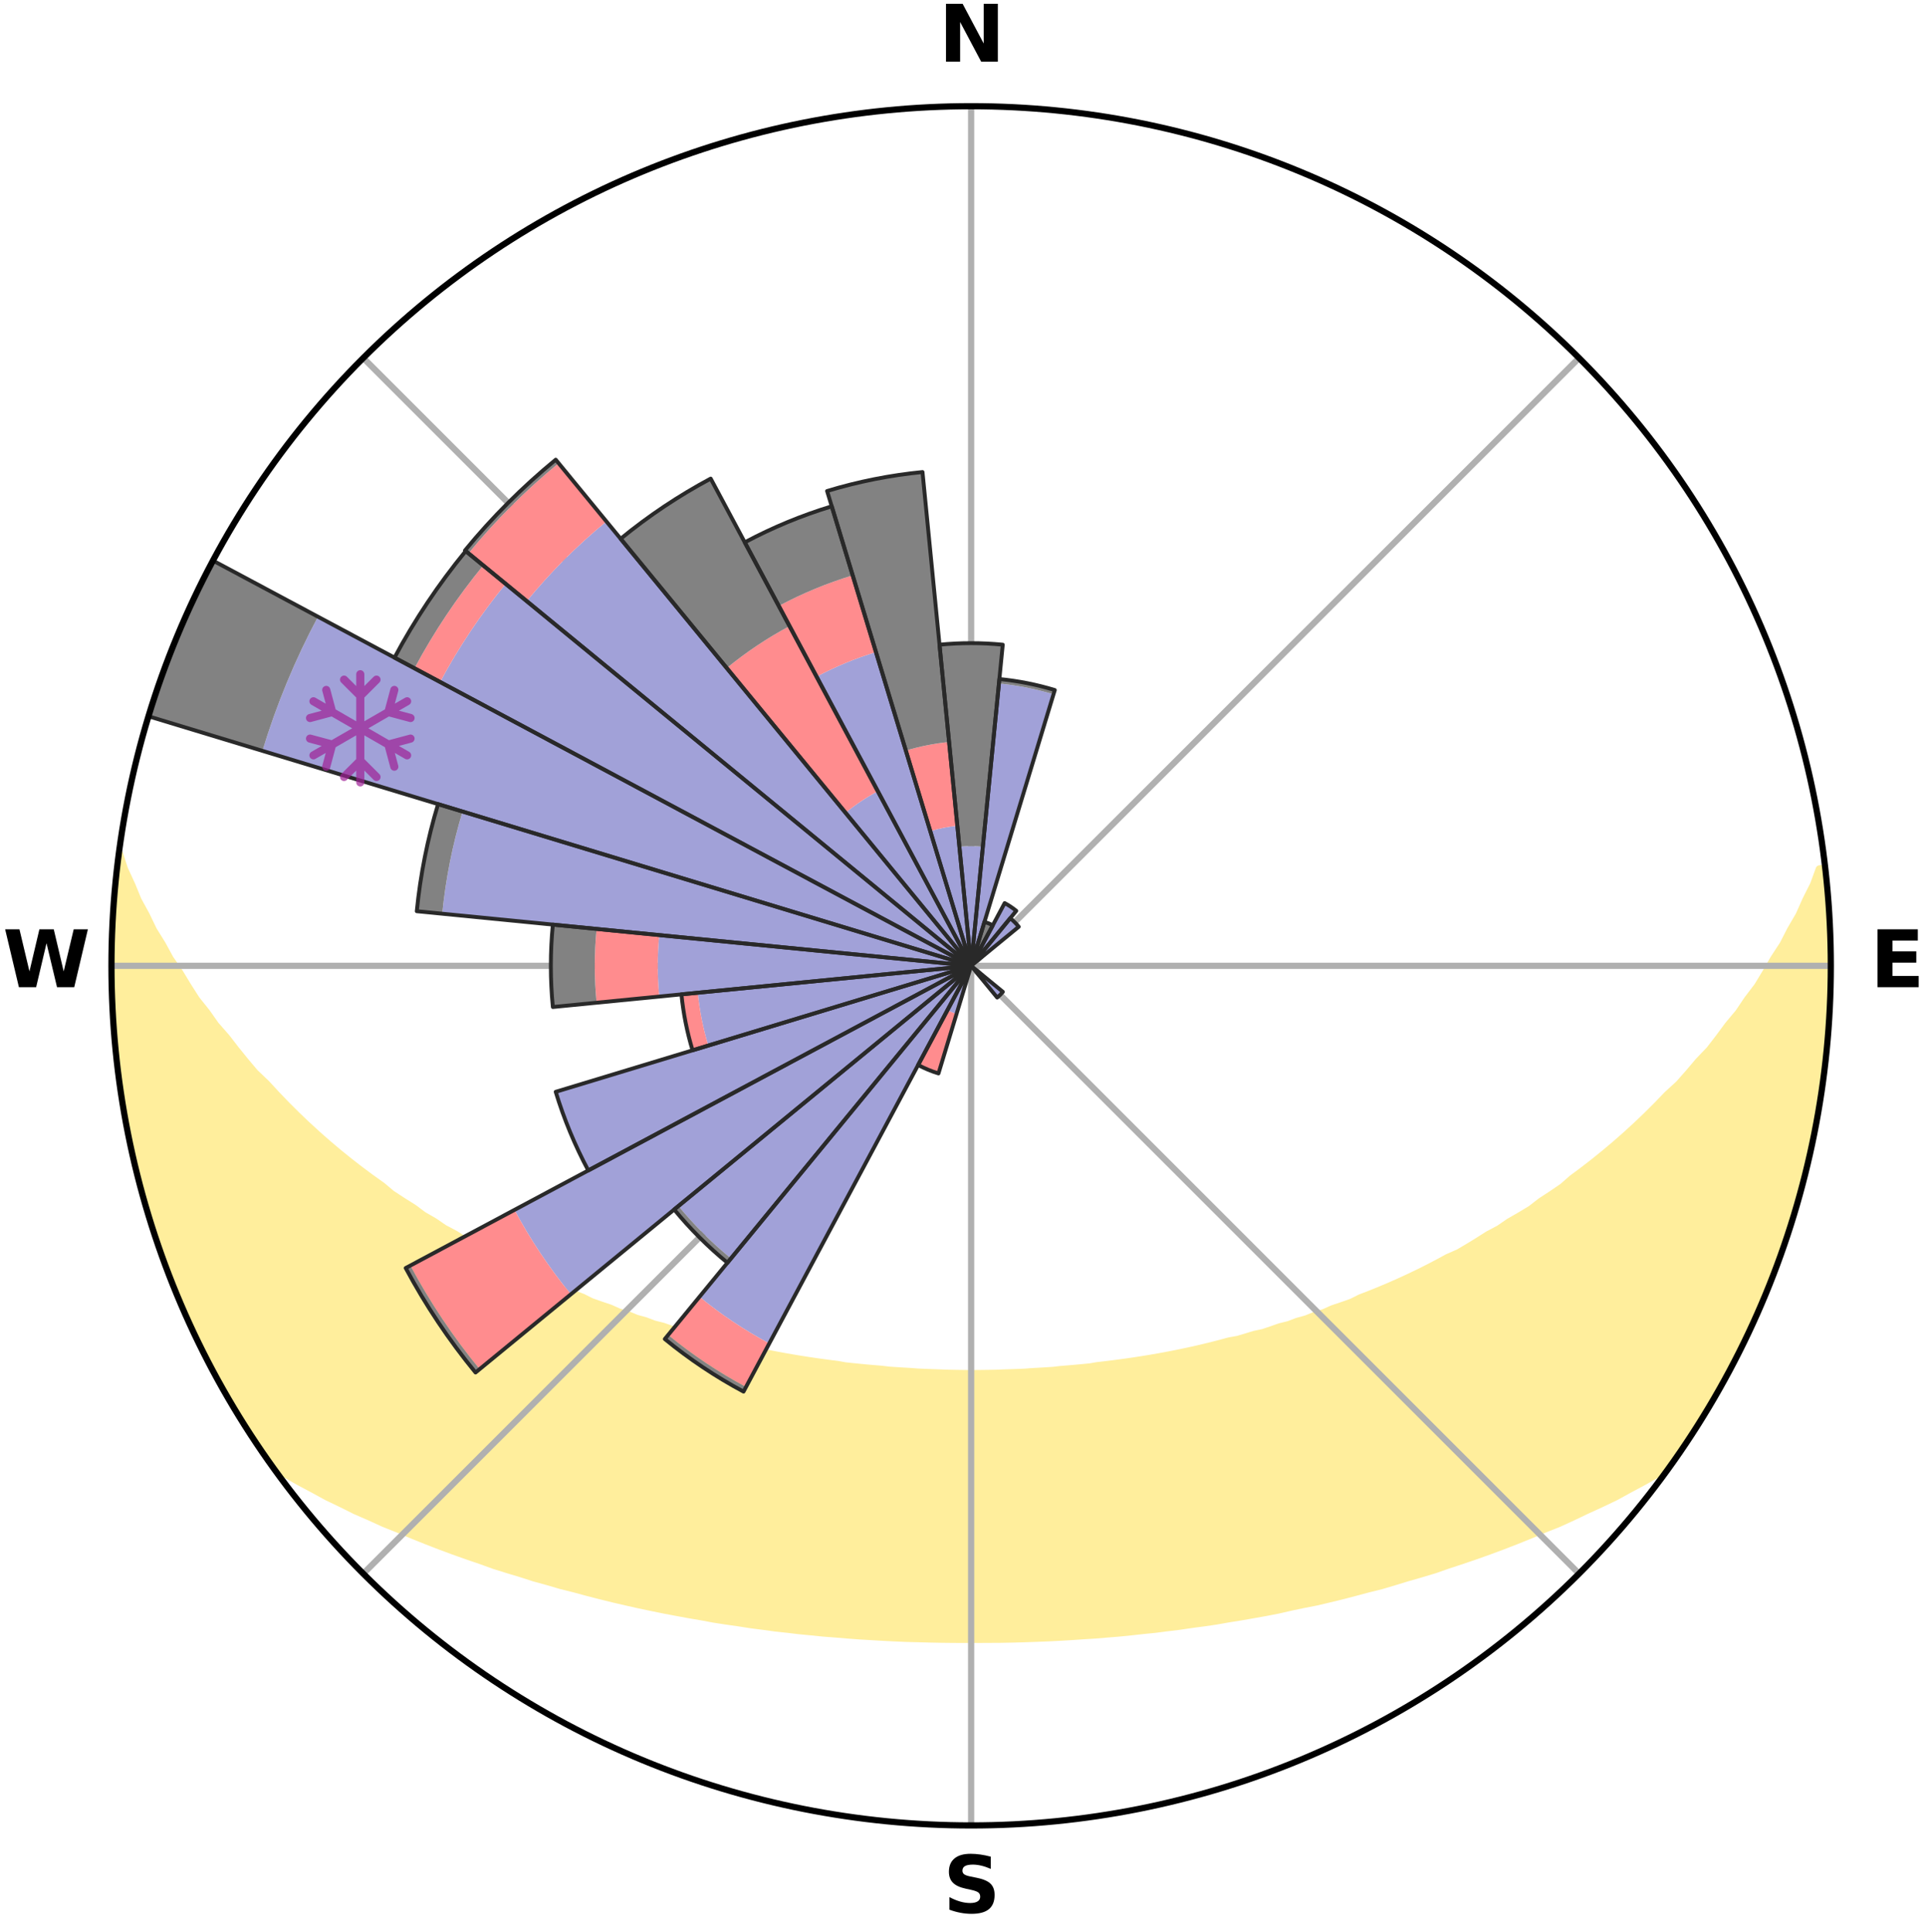 <?xml version="1.0" encoding="utf-8" standalone="no"?>
<!DOCTYPE svg PUBLIC "-//W3C//DTD SVG 1.1//EN"
  "http://www.w3.org/Graphics/SVG/1.1/DTD/svg11.dtd">
<svg xmlns:xlink="http://www.w3.org/1999/xlink" width="248.41pt" height="249.158pt" viewBox="0 0 248.41 249.158" xmlns="http://www.w3.org/2000/svg" version="1.1">
 <title>Ski Rose for Crêt-du-Puy</title>
 <defs>
  <style type="text/css">*{stroke-linejoin: round; stroke-linecap: butt}</style>
 </defs>
 <g id="figure_1">
  <g id="patch_1">
   <path d="M 0 249.158 
L 248.41 249.158 
L 248.41 0 
L 0 0 
z
" style="fill: #ffffff"/>
  </g>
  <g id="axes_1">
   <g id="patch_2">
    <path d="M 236.135 124.579 
C 236.135 110.018 233.267 95.599 227.695 82.147 
C 222.122 68.695 213.955 56.471 203.659 46.175 
C 193.363 35.879 181.139 27.711 167.687 22.139 
C 154.235 16.567 139.815 13.699 125.255 13.699 
C 110.694 13.699 96.275 16.567 82.823 22.139 
C 69.371 27.711 57.147 35.879 46.851 46.175 
C 36.555 56.471 28.387 68.695 22.815 82.147 
C 17.243 95.599 14.375 110.018 14.375 124.579 
C 14.375 139.14 17.243 153.559 22.815 167.011 
C 28.387 180.463 36.555 192.687 46.851 202.983 
C 57.147 213.279 69.371 221.447 82.823 227.019 
C 96.275 232.591 110.694 235.459 125.255 235.459 
C 139.815 235.459 154.235 232.591 167.687 227.019 
C 181.139 221.447 193.363 213.279 203.659 202.983 
C 213.955 192.687 222.122 180.463 227.695 167.011 
C 233.267 153.559 236.135 139.14 236.135 124.579 
M 125.255 124.579 
C 125.255 124.579 125.255 124.579 125.255 124.579 
C 125.255 124.579 125.255 124.579 125.255 124.579 
C 125.255 124.579 125.255 124.579 125.255 124.579 
C 125.255 124.579 125.255 124.579 125.255 124.579 
C 125.255 124.579 125.255 124.579 125.255 124.579 
C 125.255 124.579 125.255 124.579 125.255 124.579 
C 125.255 124.579 125.255 124.579 125.255 124.579 
C 125.255 124.579 125.255 124.579 125.255 124.579 
C 125.255 124.579 125.255 124.579 125.255 124.579 
C 125.255 124.579 125.255 124.579 125.255 124.579 
C 125.255 124.579 125.255 124.579 125.255 124.579 
C 125.255 124.579 125.255 124.579 125.255 124.579 
C 125.255 124.579 125.255 124.579 125.255 124.579 
C 125.255 124.579 125.255 124.579 125.255 124.579 
C 125.255 124.579 125.255 124.579 125.255 124.579 
C 125.255 124.579 125.255 124.579 125.255 124.579 
z
" style="fill: #ffffff"/>
   </g>
   <g id="PolyCollection_1">
    <defs>
     <path id="m7bfc28514d" d="M 235.395 -137.128 
L 234.679 -137.046 
L 233.947 -135.045 
L 232.949 -133.055 
L 232.086 -131.113 
L 230.97 -129.195 
L 230.013 -127.322 
L 228.811 -125.483 
L 227.778 -123.684 
L 226.711 -121.922 
L 225.405 -120.206 
L 224.276 -118.523 
L 222.913 -116.893 
L 221.73 -115.29 
L 220.522 -113.725 
L 219.086 -112.226 
L 217.833 -110.743 
L 216.56 -109.3 
L 215.065 -107.934 
L 213.756 -106.573 
L 212.43 -105.253 
L 211.089 -103.972 
L 209.734 -102.731 
L 208.367 -101.53 
L 206.988 -100.369 
L 205.599 -99.247 
L 204.202 -98.164 
L 202.797 -97.12 
L 201.57 -96.046 
L 200.151 -95.076 
L 198.729 -94.145 
L 197.481 -93.174 
L 196.052 -92.315 
L 194.623 -91.492 
L 193.363 -90.622 
L 191.934 -89.868 
L 190.669 -89.062 
L 189.403 -88.286 
L 188.135 -87.54 
L 186.715 -86.916 
L 185.451 -86.23 
L 184.188 -85.572 
L 182.927 -84.942 
L 181.669 -84.339 
L 180.415 -83.763 
L 179.165 -83.213 
L 177.919 -82.688 
L 176.68 -82.188 
L 175.446 -81.712 
L 174.336 -81.155 
L 173.113 -80.725 
L 171.898 -80.316 
L 170.797 -79.825 
L 169.596 -79.458 
L 168.502 -79.006 
L 167.315 -78.678 
L 166.23 -78.265 
L 165.06 -77.973 
L 163.985 -77.596 
L 162.913 -77.236 
L 161.769 -76.993 
L 160.709 -76.666 
L 159.653 -76.354 
L 158.536 -76.155 
L 157.493 -75.872 
L 156.456 -75.604 
L 155.423 -75.349 
L 154.396 -75.107 
L 153.374 -74.879 
L 152.357 -74.662 
L 151.346 -74.458 
L 150.341 -74.265 
L 149.341 -74.082 
L 148.346 -73.911 
L 147.356 -73.749 
L 146.373 -73.596 
L 145.394 -73.453 
L 144.42 -73.319 
L 143.452 -73.193 
L 142.488 -73.074 
L 141.529 -72.964 
L 140.591 -72.804 
L 139.639 -72.71 
L 138.692 -72.623 
L 137.748 -72.542 
L 136.808 -72.467 
L 135.88 -72.357 
L 134.945 -72.296 
L 134.013 -72.241 
L 133.084 -72.19 
L 132.161 -72.118 
L 131.236 -72.081 
L 130.313 -72.048 
L 129.391 -72.019 
L 128.472 -71.982 
L 127.552 -71.966 
L 126.633 -71.953 
L 125.714 -71.945 
L 124.796 -71.944 
L 123.877 -71.956 
L 122.958 -71.971 
L 122.038 -71.991 
L 121.119 -72.029 
L 120.198 -72.06 
L 119.275 -72.096 
L 118.351 -72.136 
L 117.428 -72.21 
L 116.5 -72.263 
L 115.569 -72.321 
L 114.636 -72.384 
L 113.708 -72.495 
L 112.769 -72.573 
L 111.827 -72.656 
L 110.88 -72.746 
L 109.93 -72.842 
L 108.974 -72.944 
L 108.036 -73.116 
L 107.073 -73.237 
L 106.107 -73.365 
L 105.135 -73.501 
L 104.158 -73.646 
L 103.176 -73.8 
L 102.188 -73.964 
L 101.195 -74.137 
L 100.197 -74.321 
L 99.194 -74.516 
L 98.185 -74.722 
L 97.17 -74.94 
L 96.15 -75.17 
L 95.125 -75.412 
L 94.095 -75.668 
L 93.06 -75.938 
L 91.953 -76.125 
L 90.905 -76.422 
L 89.852 -76.735 
L 88.794 -77.063 
L 87.652 -77.306 
L 86.584 -77.667 
L 85.511 -78.045 
L 84.344 -78.337 
L 83.261 -78.751 
L 82.077 -79.08 
L 80.986 -79.531 
L 79.787 -79.898 
L 78.689 -80.39 
L 77.477 -80.799 
L 76.257 -81.229 
L 75.15 -81.785 
L 73.919 -82.261 
L 72.682 -82.761 
L 71.44 -83.286 
L 70.193 -83.835 
L 68.941 -84.411 
L 67.686 -85.013 
L 66.428 -85.643 
L 65.168 -86.3 
L 63.907 -86.985 
L 62.645 -87.699 
L 61.225 -88.353 
L 59.962 -89.128 
L 58.7 -89.933 
L 57.275 -90.685 
L 56.017 -91.554 
L 54.591 -92.376 
L 53.341 -93.31 
L 51.919 -94.203 
L 50.5 -95.133 
L 49.268 -96.169 
L 47.86 -97.172 
L 46.459 -98.214 
L 45.064 -99.295 
L 43.678 -100.415 
L 42.302 -101.574 
L 40.938 -102.773 
L 39.586 -104.012 
L 38.247 -105.29 
L 36.924 -106.608 
L 35.618 -107.966 
L 34.329 -109.363 
L 32.855 -110.77 
L 31.605 -112.25 
L 30.377 -113.769 
L 29.173 -115.327 
L 27.786 -116.908 
L 26.632 -118.547 
L 25.299 -120.215 
L 24.203 -121.933 
L 23.137 -123.688 
L 21.899 -125.481 
L 20.903 -127.312 
L 19.742 -129.186 
L 18.828 -131.088 
L 17.763 -133.039 
L 16.954 -135.007 
L 16.024 -137.024 
L 15.363 -139.047 
L 15.363 -139.047 
L 15.363 -139.047 
L 15.235 -137.114 
L 14.895 -135.205 
L 14.765 -133.275 
L 14.737 -131.339 
L 14.495 -129.415 
L 14.463 -127.48 
L 14.463 -125.546 
L 14.39 -123.612 
L 14.455 -121.678 
L 14.552 -119.746 
L 14.679 -117.816 
L 14.737 -115.881 
L 14.928 -113.956 
L 15.149 -112.034 
L 15.48 -110.127 
L 15.668 -108.201 
L 15.899 -106.279 
L 16.241 -104.375 
L 16.613 -102.476 
L 17.1 -100.602 
L 17.45 -98.697 
L 17.914 -96.819 
L 18.408 -94.948 
L 19.009 -93.108 
L 19.562 -91.254 
L 20.146 -89.41 
L 20.76 -87.575 
L 21.405 -85.751 
L 22.167 -83.972 
L 22.873 -82.171 
L 23.612 -80.383 
L 24.382 -78.609 
L 25.185 -76.848 
L 26.088 -75.137 
L 26.96 -73.41 
L 27.866 -71.701 
L 28.76 -69.985 
L 29.751 -68.323 
L 30.735 -66.657 
L 31.74 -65.003 
L 32.794 -63.381 
L 33.876 -61.776 
L 35.003 -60.203 
L 36.754 -59.092 
L 38.567 -58.061 
L 40.403 -57.085 
L 42.19 -56.106 
L 44.042 -55.217 
L 45.841 -54.319 
L 47.699 -53.512 
L 49.498 -52.689 
L 51.347 -51.95 
L 53.14 -51.195 
L 54.93 -50.472 
L 56.715 -49.781 
L 58.494 -49.12 
L 60.268 -48.489 
L 62.034 -47.886 
L 63.754 -47.262 
L 65.507 -46.714 
L 67.251 -46.192 
L 68.95 -45.643 
L 70.679 -45.17 
L 72.367 -44.675 
L 74.079 -44.249 
L 75.75 -43.794 
L 77.417 -43.367 
L 79.075 -42.956 
L 80.728 -42.572 
L 82.372 -42.202 
L 84.011 -41.857 
L 85.64 -41.525 
L 87.264 -41.217 
L 88.879 -40.92 
L 90.489 -40.647 
L 92.076 -40.35 
L 93.67 -40.103 
L 95.26 -39.877 
L 96.831 -39.631 
L 98.407 -39.428 
L 99.968 -39.213 
L 101.534 -39.045 
L 103.086 -38.86 
L 104.64 -38.711 
L 106.184 -38.554 
L 107.729 -38.437 
L 109.265 -38.307 
L 110.798 -38.191 
L 112.331 -38.101 
L 113.858 -38.01 
L 115.383 -37.932 
L 116.905 -37.866 
L 118.427 -37.827 
L 119.946 -37.785 
L 121.464 -37.756 
L 122.981 -37.739 
L 124.497 -37.733 
L 126.013 -37.734 
L 127.529 -37.742 
L 129.046 -37.751 
L 130.564 -37.78 
L 132.083 -37.821 
L 133.603 -37.875 
L 135.127 -37.933 
L 136.652 -38.011 
L 138.179 -38.101 
L 139.709 -38.205 
L 141.246 -38.299 
L 142.782 -38.429 
L 144.326 -38.554 
L 145.87 -38.71 
L 147.418 -38.881 
L 148.978 -39.036 
L 150.535 -39.236 
L 152.104 -39.426 
L 153.67 -39.657 
L 155.253 -39.867 
L 156.841 -40.099 
L 158.422 -40.379 
L 160.025 -40.636 
L 161.633 -40.916 
L 163.25 -41.205 
L 164.872 -41.52 
L 166.482 -41.891 
L 168.12 -42.236 
L 169.788 -42.56 
L 171.438 -42.95 
L 173.1 -43.355 
L 174.764 -43.788 
L 176.439 -44.236 
L 178.151 -44.662 
L 179.836 -45.163 
L 181.532 -45.682 
L 183.268 -46.179 
L 185.013 -46.701 
L 186.723 -47.303 
L 188.482 -47.878 
L 190.249 -48.481 
L 192.022 -49.112 
L 193.802 -49.773 
L 195.587 -50.464 
L 197.377 -51.187 
L 199.171 -51.942 
L 201.025 -52.676 
L 202.824 -53.5 
L 204.624 -54.36 
L 206.477 -55.209 
L 208.334 -56.094 
L 210.121 -57.074 
L 211.953 -58.053 
L 213.77 -59.081 
L 215.5 -60.208 
L 216.633 -61.777 
L 217.706 -63.387 
L 218.767 -65.005 
L 219.778 -66.655 
L 220.755 -68.325 
L 221.75 -69.985 
L 222.608 -71.72 
L 223.512 -73.43 
L 224.465 -75.115 
L 225.284 -76.868 
L 226.131 -78.607 
L 226.907 -80.379 
L 227.685 -82.151 
L 228.415 -83.943 
L 229.099 -85.753 
L 229.736 -87.58 
L 230.326 -89.423 
L 230.979 -91.244 
L 231.532 -93.098 
L 231.985 -94.98 
L 232.525 -96.837 
L 233.064 -98.696 
L 233.391 -100.606 
L 233.846 -102.486 
L 234.239 -104.38 
L 234.596 -106.282 
L 234.778 -108.211 
L 235.074 -110.121 
L 235.331 -112.037 
L 235.542 -113.96 
L 235.725 -115.885 
L 235.87 -117.814 
L 235.975 -119.745 
L 236.048 -121.678 
L 236.085 -123.612 
L 236.087 -125.546 
L 236.054 -127.48 
L 235.988 -129.414 
L 235.889 -131.346 
L 235.755 -133.276 
L 235.591 -135.203 
L 235.395 -137.128 
z
" style="stroke: #ffee9c"/>
    </defs>
    <g clip-path="url(#p12ca4ba887)">
     <use xlink:href="#m7bfc28514d" x="0" y="249.158" style="fill: #ffee9c; stroke: #ffee9c"/>
    </g>
   </g>
   <g id="matplotlib.axis_1">
    <g id="xtick_1">
     <g id="line2d_1">
      <path d="M 125.255 124.579 
L 125.255 13.699 
" clip-path="url(#p12ca4ba887)" style="fill: none; stroke: #b0b0b0; stroke-width: 0.8; stroke-linecap: square"/>
     </g>
     <g id="text_1">
      <!-- N -->
      <g transform="translate(121.07 7.958) scale(0.1 -0.1)">
       <defs>
        <path id="DejaVuSans-Bold-4e" d="M 588 4666 
L 1931 4666 
L 3628 1466 
L 3628 4666 
L 4769 4666 
L 4769 0 
L 3425 0 
L 1728 3200 
L 1728 0 
L 588 0 
L 588 4666 
z
" transform="scale(0.016)"/>
       </defs>
       <use xlink:href="#DejaVuSans-Bold-4e"/>
      </g>
     </g>
    </g>
    <g id="xtick_2">
     <g id="line2d_2">
      <path d="M 125.255 124.579 
L 203.659 46.175 
" clip-path="url(#p12ca4ba887)" style="fill: none; stroke: #b0b0b0; stroke-width: 0.8; stroke-linecap: square"/>
     </g>
    </g>
    <g id="xtick_3">
     <g id="line2d_3">
      <path d="M 125.255 124.579 
L 236.135 124.579 
" clip-path="url(#p12ca4ba887)" style="fill: none; stroke: #b0b0b0; stroke-width: 0.8; stroke-linecap: square"/>
     </g>
     <g id="text_2">
      <!-- E -->
      <g transform="translate(241.219 127.338) scale(0.1 -0.1)">
       <defs>
        <path id="DejaVuSans-Bold-45" d="M 588 4666 
L 3834 4666 
L 3834 3756 
L 1791 3756 
L 1791 2888 
L 3713 2888 
L 3713 1978 
L 1791 1978 
L 1791 909 
L 3903 909 
L 3903 0 
L 588 0 
L 588 4666 
z
" transform="scale(0.016)"/>
       </defs>
       <use xlink:href="#DejaVuSans-Bold-45"/>
      </g>
     </g>
    </g>
    <g id="xtick_4">
     <g id="line2d_4">
      <path d="M 125.255 124.579 
L 203.659 202.983 
" clip-path="url(#p12ca4ba887)" style="fill: none; stroke: #b0b0b0; stroke-width: 0.8; stroke-linecap: square"/>
     </g>
    </g>
    <g id="xtick_5">
     <g id="line2d_5">
      <path d="M 125.255 124.579 
L 125.255 235.459 
" clip-path="url(#p12ca4ba887)" style="fill: none; stroke: #b0b0b0; stroke-width: 0.8; stroke-linecap: square"/>
     </g>
     <g id="text_3">
      <!-- S -->
      <g transform="translate(121.654 246.718) scale(0.1 -0.1)">
       <defs>
        <path id="DejaVuSans-Bold-53" d="M 3834 4519 
L 3834 3531 
Q 3450 3703 3084 3790 
Q 2719 3878 2394 3878 
Q 1963 3878 1756 3759 
Q 1550 3641 1550 3391 
Q 1550 3203 1689 3098 
Q 1828 2994 2194 2919 
L 2706 2816 
Q 3484 2659 3812 2340 
Q 4141 2022 4141 1434 
Q 4141 663 3683 286 
Q 3225 -91 2284 -91 
Q 1841 -91 1394 -6 
Q 947 78 500 244 
L 500 1259 
Q 947 1022 1364 901 
Q 1781 781 2169 781 
Q 2563 781 2772 912 
Q 2981 1044 2981 1288 
Q 2981 1506 2839 1625 
Q 2697 1744 2272 1838 
L 1806 1941 
Q 1106 2091 782 2419 
Q 459 2747 459 3303 
Q 459 4000 909 4375 
Q 1359 4750 2203 4750 
Q 2588 4750 2994 4692 
Q 3400 4634 3834 4519 
z
" transform="scale(0.016)"/>
       </defs>
       <use xlink:href="#DejaVuSans-Bold-53"/>
      </g>
     </g>
    </g>
    <g id="xtick_6">
     <g id="line2d_6">
      <path d="M 125.255 124.579 
L 46.851 202.983 
" clip-path="url(#p12ca4ba887)" style="fill: none; stroke: #b0b0b0; stroke-width: 0.8; stroke-linecap: square"/>
     </g>
    </g>
    <g id="xtick_7">
     <g id="line2d_7">
      <path d="M 125.255 124.579 
L 14.375 124.579 
" clip-path="url(#p12ca4ba887)" style="fill: none; stroke: #b0b0b0; stroke-width: 0.8; stroke-linecap: square"/>
     </g>
     <g id="text_4">
      <!-- W -->
      <g transform="translate(0.36 127.338) scale(0.1 -0.1)">
       <defs>
        <path id="DejaVuSans-Bold-57" d="M 191 4666 
L 1344 4666 
L 2150 1275 
L 2950 4666 
L 4109 4666 
L 4909 1275 
L 5716 4666 
L 6859 4666 
L 5759 0 
L 4372 0 
L 3525 3547 
L 2688 0 
L 1300 0 
L 191 4666 
z
" transform="scale(0.016)"/>
       </defs>
       <use xlink:href="#DejaVuSans-Bold-57"/>
      </g>
     </g>
    </g>
    <g id="xtick_8">
     <g id="line2d_8">
      <path d="M 125.255 124.579 
L 46.851 46.175 
" clip-path="url(#p12ca4ba887)" style="fill: none; stroke: #b0b0b0; stroke-width: 0.8; stroke-linecap: square"/>
     </g>
    </g>
   </g>
   <g id="matplotlib.axis_2"/>
   <g id="patch_3">
    <path d="M 125.255 124.579 
C 125.255 124.579 125.255 124.579 125.255 124.579 
C 125.255 124.579 125.255 124.579 125.255 124.579 
L 125.255 124.579 
C 125.255 124.579 125.255 124.579 125.255 124.579 
C 125.255 124.579 125.255 124.579 125.255 124.579 
z
" clip-path="url(#p12ca4ba887)" style="fill: #d9d9d9"/>
   </g>
   <g id="patch_4">
    <path d="M 125.255 124.579 
C 125.255 124.579 125.255 124.579 125.255 124.579 
C 125.255 124.579 125.255 124.579 125.255 124.579 
L 125.255 124.579 
C 125.255 124.579 125.255 124.579 125.255 124.579 
C 125.255 124.579 125.255 124.579 125.255 124.579 
z
" clip-path="url(#p12ca4ba887)" style="fill: #d9d9d9"/>
   </g>
   <g id="patch_5">
    <path d="M 125.255 124.579 
C 125.255 124.579 125.255 124.579 125.255 124.579 
C 125.255 124.579 125.255 124.579 125.255 124.579 
L 125.255 124.579 
C 125.255 124.579 125.255 124.579 125.255 124.579 
C 125.255 124.579 125.255 124.579 125.255 124.579 
z
" clip-path="url(#p12ca4ba887)" style="fill: #d9d9d9"/>
   </g>
   <g id="patch_6">
    <path d="M 125.255 124.579 
C 125.255 124.579 125.255 124.579 125.255 124.579 
C 125.255 124.579 125.255 124.579 125.255 124.579 
L 125.255 124.579 
C 125.255 124.579 125.255 124.579 125.255 124.579 
C 125.255 124.579 125.255 124.579 125.255 124.579 
z
" clip-path="url(#p12ca4ba887)" style="fill: #d9d9d9"/>
   </g>
   <g id="patch_7">
    <path d="M 125.255 124.579 
C 125.255 124.579 125.255 124.579 125.255 124.579 
C 125.255 124.579 125.255 124.579 125.255 124.579 
L 125.255 124.579 
C 125.255 124.579 125.255 124.579 125.255 124.579 
C 125.255 124.579 125.255 124.579 125.255 124.579 
z
" clip-path="url(#p12ca4ba887)" style="fill: #d9d9d9"/>
   </g>
   <g id="patch_8">
    <path d="M 125.255 124.579 
C 125.255 124.579 125.255 124.579 125.255 124.579 
C 125.255 124.579 125.255 124.579 125.255 124.579 
L 125.255 124.579 
C 125.255 124.579 125.255 124.579 125.255 124.579 
C 125.255 124.579 125.255 124.579 125.255 124.579 
z
" clip-path="url(#p12ca4ba887)" style="fill: #d9d9d9"/>
   </g>
   <g id="patch_9">
    <path d="M 125.255 124.579 
C 125.255 124.579 125.255 124.579 125.255 124.579 
C 125.255 124.579 125.255 124.579 125.255 124.579 
L 125.255 124.579 
C 125.255 124.579 125.255 124.579 125.255 124.579 
C 125.255 124.579 125.255 124.579 125.255 124.579 
z
" clip-path="url(#p12ca4ba887)" style="fill: #d9d9d9"/>
   </g>
   <g id="patch_10">
    <path d="M 125.255 124.579 
C 125.255 124.579 125.255 124.579 125.255 124.579 
C 125.255 124.579 125.255 124.579 125.255 124.579 
L 125.255 124.579 
C 125.255 124.579 125.255 124.579 125.255 124.579 
C 125.255 124.579 125.255 124.579 125.255 124.579 
z
" clip-path="url(#p12ca4ba887)" style="fill: #d9d9d9"/>
   </g>
   <g id="patch_11">
    <path d="M 125.255 124.579 
C 125.255 124.579 125.255 124.579 125.255 124.579 
C 125.255 124.579 125.255 124.579 125.255 124.579 
L 125.255 124.579 
C 125.255 124.579 125.255 124.579 125.255 124.579 
C 125.255 124.579 125.255 124.579 125.255 124.579 
z
" clip-path="url(#p12ca4ba887)" style="fill: #d9d9d9"/>
   </g>
   <g id="patch_12">
    <path d="M 125.255 124.579 
C 125.255 124.579 125.255 124.579 125.255 124.579 
C 125.255 124.579 125.255 124.579 125.255 124.579 
L 125.255 124.579 
C 125.255 124.579 125.255 124.579 125.255 124.579 
C 125.255 124.579 125.255 124.579 125.255 124.579 
z
" clip-path="url(#p12ca4ba887)" style="fill: #d9d9d9"/>
   </g>
   <g id="patch_13">
    <path d="M 125.255 124.579 
C 125.255 124.579 125.255 124.579 125.255 124.579 
C 125.255 124.579 125.255 124.579 125.255 124.579 
L 125.255 124.579 
C 125.255 124.579 125.255 124.579 125.255 124.579 
C 125.255 124.579 125.255 124.579 125.255 124.579 
z
" clip-path="url(#p12ca4ba887)" style="fill: #d9d9d9"/>
   </g>
   <g id="patch_14">
    <path d="M 125.255 124.579 
C 125.255 124.579 125.255 124.579 125.255 124.579 
C 125.255 124.579 125.255 124.579 125.255 124.579 
L 125.255 124.579 
C 125.255 124.579 125.255 124.579 125.255 124.579 
C 125.255 124.579 125.255 124.579 125.255 124.579 
z
" clip-path="url(#p12ca4ba887)" style="fill: #d9d9d9"/>
   </g>
   <g id="patch_15">
    <path d="M 125.255 124.579 
C 125.255 124.579 125.255 124.579 125.255 124.579 
C 125.255 124.579 125.255 124.579 125.255 124.579 
L 125.255 124.579 
C 125.255 124.579 125.255 124.579 125.255 124.579 
C 125.255 124.579 125.255 124.579 125.255 124.579 
z
" clip-path="url(#p12ca4ba887)" style="fill: #d9d9d9"/>
   </g>
   <g id="patch_16">
    <path d="M 125.255 124.579 
C 125.255 124.579 125.255 124.579 125.255 124.579 
C 125.255 124.579 125.255 124.579 125.255 124.579 
L 125.255 124.579 
C 125.255 124.579 125.255 124.579 125.255 124.579 
C 125.255 124.579 125.255 124.579 125.255 124.579 
z
" clip-path="url(#p12ca4ba887)" style="fill: #d9d9d9"/>
   </g>
   <g id="patch_17">
    <path d="M 125.255 124.579 
C 125.255 124.579 125.255 124.579 125.255 124.579 
C 125.255 124.579 125.255 124.579 125.255 124.579 
L 125.255 124.579 
C 125.255 124.579 125.255 124.579 125.255 124.579 
C 125.255 124.579 125.255 124.579 125.255 124.579 
z
" clip-path="url(#p12ca4ba887)" style="fill: #d9d9d9"/>
   </g>
   <g id="patch_18">
    <path d="M 125.255 124.579 
C 125.255 124.579 125.255 124.579 125.255 124.579 
C 125.255 124.579 125.255 124.579 125.255 124.579 
L 125.255 124.579 
C 125.255 124.579 125.255 124.579 125.255 124.579 
C 125.255 124.579 125.255 124.579 125.255 124.579 
z
" clip-path="url(#p12ca4ba887)" style="fill: #d9d9d9"/>
   </g>
   <g id="patch_19">
    <path d="M 125.255 124.579 
C 125.255 124.579 125.255 124.579 125.255 124.579 
C 125.255 124.579 125.255 124.579 125.255 124.579 
L 125.255 124.579 
C 125.255 124.579 125.255 124.579 125.255 124.579 
C 125.255 124.579 125.255 124.579 125.255 124.579 
z
" clip-path="url(#p12ca4ba887)" style="fill: #d9d9d9"/>
   </g>
   <g id="patch_20">
    <path d="M 125.255 124.579 
C 125.255 124.579 125.255 124.579 125.255 124.579 
C 125.255 124.579 125.255 124.579 125.255 124.579 
L 125.255 124.579 
C 125.255 124.579 125.255 124.579 125.255 124.579 
C 125.255 124.579 125.255 124.579 125.255 124.579 
z
" clip-path="url(#p12ca4ba887)" style="fill: #d9d9d9"/>
   </g>
   <g id="patch_21">
    <path d="M 125.255 124.579 
C 125.255 124.579 125.255 124.579 125.255 124.579 
C 125.255 124.579 125.255 124.579 125.255 124.579 
L 125.255 124.579 
C 125.255 124.579 125.255 124.579 125.255 124.579 
C 125.255 124.579 125.255 124.579 125.255 124.579 
z
" clip-path="url(#p12ca4ba887)" style="fill: #d9d9d9"/>
   </g>
   <g id="patch_22">
    <path d="M 125.255 124.579 
C 125.255 124.579 125.255 124.579 125.255 124.579 
C 125.255 124.579 125.255 124.579 125.255 124.579 
L 125.255 124.579 
C 125.255 124.579 125.255 124.579 125.255 124.579 
C 125.255 124.579 125.255 124.579 125.255 124.579 
z
" clip-path="url(#p12ca4ba887)" style="fill: #d9d9d9"/>
   </g>
   <g id="patch_23">
    <path d="M 125.255 124.579 
C 125.255 124.579 125.255 124.579 125.255 124.579 
C 125.255 124.579 125.255 124.579 125.255 124.579 
L 125.255 124.579 
C 125.255 124.579 125.255 124.579 125.255 124.579 
C 125.255 124.579 125.255 124.579 125.255 124.579 
z
" clip-path="url(#p12ca4ba887)" style="fill: #d9d9d9"/>
   </g>
   <g id="patch_24">
    <path d="M 125.255 124.579 
C 125.255 124.579 125.255 124.579 125.255 124.579 
C 125.255 124.579 125.255 124.579 125.255 124.579 
L 125.255 124.579 
C 125.255 124.579 125.255 124.579 125.255 124.579 
C 125.255 124.579 125.255 124.579 125.255 124.579 
z
" clip-path="url(#p12ca4ba887)" style="fill: #d9d9d9"/>
   </g>
   <g id="patch_25">
    <path d="M 125.255 124.579 
C 125.255 124.579 125.255 124.579 125.255 124.579 
C 125.255 124.579 125.255 124.579 125.255 124.579 
L 125.255 124.579 
C 125.255 124.579 125.255 124.579 125.255 124.579 
C 125.255 124.579 125.255 124.579 125.255 124.579 
z
" clip-path="url(#p12ca4ba887)" style="fill: #d9d9d9"/>
   </g>
   <g id="patch_26">
    <path d="M 125.255 124.579 
C 125.255 124.579 125.255 124.579 125.255 124.579 
C 125.255 124.579 125.255 124.579 125.255 124.579 
L 125.255 124.579 
C 125.255 124.579 125.255 124.579 125.255 124.579 
C 125.255 124.579 125.255 124.579 125.255 124.579 
z
" clip-path="url(#p12ca4ba887)" style="fill: #d9d9d9"/>
   </g>
   <g id="patch_27">
    <path d="M 125.255 124.579 
C 125.255 124.579 125.255 124.579 125.255 124.579 
C 125.255 124.579 125.255 124.579 125.255 124.579 
L 125.255 124.579 
C 125.255 124.579 125.255 124.579 125.255 124.579 
C 125.255 124.579 125.255 124.579 125.255 124.579 
z
" clip-path="url(#p12ca4ba887)" style="fill: #d9d9d9"/>
   </g>
   <g id="patch_28">
    <path d="M 125.255 124.579 
C 125.255 124.579 125.255 124.579 125.255 124.579 
C 125.255 124.579 125.255 124.579 125.255 124.579 
L 125.255 124.579 
C 125.255 124.579 125.255 124.579 125.255 124.579 
C 125.255 124.579 125.255 124.579 125.255 124.579 
z
" clip-path="url(#p12ca4ba887)" style="fill: #d9d9d9"/>
   </g>
   <g id="patch_29">
    <path d="M 125.255 124.579 
C 125.255 124.579 125.255 124.579 125.255 124.579 
C 125.255 124.579 125.255 124.579 125.255 124.579 
L 125.255 124.579 
C 125.255 124.579 125.255 124.579 125.255 124.579 
C 125.255 124.579 125.255 124.579 125.255 124.579 
z
" clip-path="url(#p12ca4ba887)" style="fill: #d9d9d9"/>
   </g>
   <g id="patch_30">
    <path d="M 125.255 124.579 
C 125.255 124.579 125.255 124.579 125.255 124.579 
C 125.255 124.579 125.255 124.579 125.255 124.579 
L 125.255 124.579 
C 125.255 124.579 125.255 124.579 125.255 124.579 
C 125.255 124.579 125.255 124.579 125.255 124.579 
z
" clip-path="url(#p12ca4ba887)" style="fill: #d9d9d9"/>
   </g>
   <g id="patch_31">
    <path d="M 125.255 124.579 
C 125.255 124.579 125.255 124.579 125.255 124.579 
C 125.255 124.579 125.255 124.579 125.255 124.579 
L 125.255 124.579 
C 125.255 124.579 125.255 124.579 125.255 124.579 
C 125.255 124.579 125.255 124.579 125.255 124.579 
z
" clip-path="url(#p12ca4ba887)" style="fill: #d9d9d9"/>
   </g>
   <g id="patch_32">
    <path d="M 125.255 124.579 
C 125.255 124.579 125.255 124.579 125.255 124.579 
C 125.255 124.579 125.255 124.579 125.255 124.579 
L 125.255 124.579 
C 125.255 124.579 125.255 124.579 125.255 124.579 
C 125.255 124.579 125.255 124.579 125.255 124.579 
z
" clip-path="url(#p12ca4ba887)" style="fill: #d9d9d9"/>
   </g>
   <g id="patch_33">
    <path d="M 125.255 124.579 
C 125.255 124.579 125.255 124.579 125.255 124.579 
C 125.255 124.579 125.255 124.579 125.255 124.579 
L 125.255 124.579 
C 125.255 124.579 125.255 124.579 125.255 124.579 
C 125.255 124.579 125.255 124.579 125.255 124.579 
z
" clip-path="url(#p12ca4ba887)" style="fill: #d9d9d9"/>
   </g>
   <g id="patch_34">
    <path d="M 125.255 124.579 
C 125.255 124.579 125.255 124.579 125.255 124.579 
C 125.255 124.579 125.255 124.579 125.255 124.579 
L 125.255 124.579 
C 125.255 124.579 125.255 124.579 125.255 124.579 
C 125.255 124.579 125.255 124.579 125.255 124.579 
z
" clip-path="url(#p12ca4ba887)" style="fill: #d9d9d9"/>
   </g>
   <g id="patch_35">
    <path d="M 125.255 124.579 
C 125.255 124.579 125.255 124.579 125.255 124.579 
C 125.255 124.579 125.255 124.579 125.255 124.579 
L 126.768 109.211 
C 126.265 109.162 125.76 109.137 125.255 109.137 
C 124.749 109.137 124.244 109.162 123.741 109.211 
z
" clip-path="url(#p12ca4ba887)" style="fill: #a1a1d8"/>
   </g>
   <g id="patch_36">
    <path d="M 125.255 124.579 
C 125.255 124.579 125.255 124.579 125.255 124.579 
C 125.255 124.579 125.255 124.579 125.255 124.579 
L 135.879 89.555 
C 134.733 89.207 133.57 88.916 132.395 88.682 
C 131.22 88.449 130.034 88.273 128.842 88.155 
z
" clip-path="url(#p12ca4ba887)" style="fill: #a1a1d8"/>
   </g>
   <g id="patch_37">
    <path d="M 125.255 124.579 
C 125.255 124.579 125.255 124.579 125.255 124.579 
C 125.255 124.579 125.255 124.579 125.255 124.579 
L 125.255 124.579 
C 125.255 124.579 125.255 124.579 125.255 124.579 
C 125.255 124.579 125.255 124.579 125.255 124.579 
z
" clip-path="url(#p12ca4ba887)" style="fill: #a1a1d8"/>
   </g>
   <g id="patch_38">
    <path d="M 125.255 124.579 
C 125.255 124.579 125.255 124.579 125.255 124.579 
C 125.255 124.579 125.255 124.579 125.255 124.579 
L 131.075 117.488 
C 130.843 117.297 130.601 117.118 130.352 116.951 
C 130.102 116.784 129.844 116.63 129.579 116.488 
z
" clip-path="url(#p12ca4ba887)" style="fill: #a1a1d8"/>
   </g>
   <g id="patch_39">
    <path d="M 125.255 124.579 
C 125.255 124.579 125.255 124.579 125.255 124.579 
C 125.255 124.579 125.255 124.579 125.255 124.579 
L 131.396 119.539 
C 131.231 119.338 131.057 119.145 130.873 118.961 
C 130.689 118.777 130.496 118.603 130.295 118.438 
z
" clip-path="url(#p12ca4ba887)" style="fill: #a1a1d8"/>
   </g>
   <g id="patch_40">
    <path d="M 125.255 124.579 
C 125.255 124.579 125.255 124.579 125.255 124.579 
C 125.255 124.579 125.255 124.579 125.255 124.579 
L 125.255 124.579 
C 125.255 124.579 125.255 124.579 125.255 124.579 
C 125.255 124.579 125.255 124.579 125.255 124.579 
z
" clip-path="url(#p12ca4ba887)" style="fill: #a1a1d8"/>
   </g>
   <g id="patch_41">
    <path d="M 125.255 124.579 
C 125.255 124.579 125.255 124.579 125.255 124.579 
C 125.255 124.579 125.255 124.579 125.255 124.579 
L 125.255 124.579 
C 125.255 124.579 125.255 124.579 125.255 124.579 
C 125.255 124.579 125.255 124.579 125.255 124.579 
z
" clip-path="url(#p12ca4ba887)" style="fill: #a1a1d8"/>
   </g>
   <g id="patch_42">
    <path d="M 125.255 124.579 
C 125.255 124.579 125.255 124.579 125.255 124.579 
C 125.255 124.579 125.255 124.579 125.255 124.579 
L 125.255 124.579 
C 125.255 124.579 125.255 124.579 125.255 124.579 
C 125.255 124.579 125.255 124.579 125.255 124.579 
z
" clip-path="url(#p12ca4ba887)" style="fill: #a1a1d8"/>
   </g>
   <g id="patch_43">
    <path d="M 125.255 124.579 
C 125.255 124.579 125.255 124.579 125.255 124.579 
C 125.255 124.579 125.255 124.579 125.255 124.579 
L 125.255 124.579 
C 125.255 124.579 125.255 124.579 125.255 124.579 
C 125.255 124.579 125.255 124.579 125.255 124.579 
z
" clip-path="url(#p12ca4ba887)" style="fill: #a1a1d8"/>
   </g>
   <g id="patch_44">
    <path d="M 125.255 124.579 
C 125.255 124.579 125.255 124.579 125.255 124.579 
C 125.255 124.579 125.255 124.579 125.255 124.579 
L 125.255 124.579 
C 125.255 124.579 125.255 124.579 125.255 124.579 
C 125.255 124.579 125.255 124.579 125.255 124.579 
z
" clip-path="url(#p12ca4ba887)" style="fill: #a1a1d8"/>
   </g>
   <g id="patch_45">
    <path d="M 125.255 124.579 
C 125.255 124.579 125.255 124.579 125.255 124.579 
C 125.255 124.579 125.255 124.579 125.255 124.579 
L 125.255 124.579 
C 125.255 124.579 125.255 124.579 125.255 124.579 
C 125.255 124.579 125.255 124.579 125.255 124.579 
z
" clip-path="url(#p12ca4ba887)" style="fill: #a1a1d8"/>
   </g>
   <g id="patch_46">
    <path d="M 125.255 124.579 
C 125.255 124.579 125.255 124.579 125.255 124.579 
C 125.255 124.579 125.255 124.579 125.255 124.579 
L 125.255 124.579 
C 125.255 124.579 125.255 124.579 125.255 124.579 
C 125.255 124.579 125.255 124.579 125.255 124.579 
z
" clip-path="url(#p12ca4ba887)" style="fill: #a1a1d8"/>
   </g>
   <g id="patch_47">
    <path d="M 125.255 124.579 
C 125.255 124.579 125.255 124.579 125.255 124.579 
C 125.255 124.579 125.255 124.579 125.255 124.579 
L 128.615 128.673 
C 128.749 128.563 128.877 128.447 129 128.324 
C 129.123 128.202 129.239 128.073 129.349 127.939 
z
" clip-path="url(#p12ca4ba887)" style="fill: #a1a1d8"/>
   </g>
   <g id="patch_48">
    <path d="M 125.255 124.579 
C 125.255 124.579 125.255 124.579 125.255 124.579 
C 125.255 124.579 125.255 124.579 125.255 124.579 
L 125.255 124.579 
C 125.255 124.579 125.255 124.579 125.255 124.579 
C 125.255 124.579 125.255 124.579 125.255 124.579 
z
" clip-path="url(#p12ca4ba887)" style="fill: #a1a1d8"/>
   </g>
   <g id="patch_49">
    <path d="M 125.255 124.579 
C 125.255 124.579 125.255 124.579 125.255 124.579 
C 125.255 124.579 125.255 124.579 125.255 124.579 
L 125.255 124.579 
C 125.255 124.579 125.255 124.579 125.255 124.579 
C 125.255 124.579 125.255 124.579 125.255 124.579 
z
" clip-path="url(#p12ca4ba887)" style="fill: #a1a1d8"/>
   </g>
   <g id="patch_50">
    <path d="M 125.255 124.579 
C 125.255 124.579 125.255 124.579 125.255 124.579 
C 125.255 124.579 125.255 124.579 125.255 124.579 
L 125.255 124.579 
C 125.255 124.579 125.255 124.579 125.255 124.579 
C 125.255 124.579 125.255 124.579 125.255 124.579 
z
" clip-path="url(#p12ca4ba887)" style="fill: #a1a1d8"/>
   </g>
   <g id="patch_51">
    <path d="M 125.255 124.579 
C 125.255 124.579 125.255 124.579 125.255 124.579 
C 125.255 124.579 125.255 124.579 125.255 124.579 
L 125.255 124.579 
C 125.255 124.579 125.255 124.579 125.255 124.579 
C 125.255 124.579 125.255 124.579 125.255 124.579 
z
" clip-path="url(#p12ca4ba887)" style="fill: #a1a1d8"/>
   </g>
   <g id="patch_52">
    <path d="M 125.255 124.579 
C 125.255 124.579 125.255 124.579 125.255 124.579 
C 125.255 124.579 125.255 124.579 125.255 124.579 
L 125.255 124.579 
C 125.255 124.579 125.255 124.579 125.255 124.579 
C 125.255 124.579 125.255 124.579 125.255 124.579 
z
" clip-path="url(#p12ca4ba887)" style="fill: #a1a1d8"/>
   </g>
   <g id="patch_53">
    <path d="M 125.255 124.579 
C 125.255 124.579 125.255 124.579 125.255 124.579 
C 125.255 124.579 125.255 124.579 125.255 124.579 
L 122.197 130.3 
C 122.384 130.4 122.576 130.491 122.772 130.572 
C 122.969 130.653 123.169 130.725 123.372 130.787 
z
" clip-path="url(#p12ca4ba887)" style="fill: #a1a1d8"/>
   </g>
   <g id="patch_54">
    <path d="M 125.255 124.579 
C 125.255 124.579 125.255 124.579 125.255 124.579 
C 125.255 124.579 125.255 124.579 125.255 124.579 
L 90.215 167.276 
C 91.612 168.422 93.065 169.5 94.568 170.504 
C 96.072 171.509 97.623 172.439 99.218 173.291 
z
" clip-path="url(#p12ca4ba887)" style="fill: #a1a1d8"/>
   </g>
   <g id="patch_55">
    <path d="M 125.255 124.579 
C 125.255 124.579 125.255 124.579 125.255 124.579 
C 125.255 124.579 125.255 124.579 125.255 124.579 
L 87.507 155.558 
C 88.521 156.793 89.595 157.978 90.726 159.108 
C 91.856 160.238 93.041 161.312 94.276 162.326 
z
" clip-path="url(#p12ca4ba887)" style="fill: #a1a1d8"/>
   </g>
   <g id="patch_56">
    <path d="M 125.255 124.579 
C 125.255 124.579 125.255 124.579 125.255 124.579 
C 125.255 124.579 125.255 124.579 125.255 124.579 
L 66.354 156.062 
C 67.385 157.99 68.509 159.866 69.724 161.684 
C 70.938 163.501 72.241 165.258 73.628 166.948 
z
" clip-path="url(#p12ca4ba887)" style="fill: #a1a1d8"/>
   </g>
   <g id="patch_57">
    <path d="M 125.255 124.579 
C 125.255 124.579 125.255 124.579 125.255 124.579 
C 125.255 124.579 125.255 124.579 125.255 124.579 
L 71.675 140.832 
C 72.207 142.586 72.825 144.313 73.526 146.006 
C 74.227 147.699 75.012 149.357 75.875 150.973 
z
" clip-path="url(#p12ca4ba887)" style="fill: #a1a1d8"/>
   </g>
   <g id="patch_58">
    <path d="M 125.255 124.579 
C 125.255 124.579 125.255 124.579 125.255 124.579 
C 125.255 124.579 125.255 124.579 125.255 124.579 
L 89.994 128.052 
C 90.108 129.206 90.278 130.354 90.504 131.491 
C 90.73 132.629 91.012 133.754 91.349 134.864 
z
" clip-path="url(#p12ca4ba887)" style="fill: #a1a1d8"/>
   </g>
   <g id="patch_59">
    <path d="M 125.255 124.579 
C 125.255 124.579 125.255 124.579 125.255 124.579 
C 125.255 124.579 125.255 124.579 125.255 124.579 
L 85.025 120.617 
C 84.896 121.934 84.831 123.256 84.831 124.579 
C 84.831 125.902 84.896 127.225 85.025 128.541 
z
" clip-path="url(#p12ca4ba887)" style="fill: #a1a1d8"/>
   </g>
   <g id="patch_60">
    <path d="M 125.255 124.579 
C 125.255 124.579 125.255 124.579 125.255 124.579 
C 125.255 124.579 125.255 124.579 125.255 124.579 
L 59.658 104.68 
C 59.006 106.827 58.461 109.005 58.023 111.206 
C 57.585 113.406 57.256 115.627 57.036 117.86 
z
" clip-path="url(#p12ca4ba887)" style="fill: #a1a1d8"/>
   </g>
   <g id="patch_61">
    <path d="M 125.255 124.579 
C 125.255 124.579 125.255 124.579 125.255 124.579 
C 125.255 124.579 125.255 124.579 125.255 124.579 
L 41.012 79.551 
C 39.539 82.308 38.201 85.136 37.005 88.025 
C 35.808 90.913 34.754 93.859 33.847 96.851 
z
" clip-path="url(#p12ca4ba887)" style="fill: #a1a1d8"/>
   </g>
   <g id="patch_62">
    <path d="M 125.255 124.579 
C 125.255 124.579 125.255 124.579 125.255 124.579 
C 125.255 124.579 125.255 124.579 125.255 124.579 
L 65.221 75.31 
C 63.608 77.275 62.093 79.318 60.681 81.432 
C 59.269 83.546 57.961 85.727 56.763 87.969 
z
" clip-path="url(#p12ca4ba887)" style="fill: #a1a1d8"/>
   </g>
   <g id="patch_63">
    <path d="M 125.255 124.579 
C 125.255 124.579 125.255 124.579 125.255 124.579 
C 125.255 124.579 125.255 124.579 125.255 124.579 
L 78.214 67.259 
C 76.337 68.799 74.538 70.43 72.822 72.146 
C 71.106 73.862 69.475 75.662 67.935 77.538 
z
" clip-path="url(#p12ca4ba887)" style="fill: #a1a1d8"/>
   </g>
   <g id="patch_64">
    <path d="M 125.255 124.579 
C 125.255 124.579 125.255 124.579 125.255 124.579 
C 125.255 124.579 125.255 124.579 125.255 124.579 
L 113.216 102.056 
C 112.479 102.45 111.761 102.88 111.066 103.344 
C 110.371 103.809 109.699 104.307 109.053 104.837 
z
" clip-path="url(#p12ca4ba887)" style="fill: #a1a1d8"/>
   </g>
   <g id="patch_65">
    <path d="M 125.255 124.579 
C 125.255 124.579 125.255 124.579 125.255 124.579 
C 125.255 124.579 125.255 124.579 125.255 124.579 
L 112.979 84.111 
C 111.654 84.512 110.35 84.979 109.071 85.509 
C 107.793 86.038 106.54 86.631 105.32 87.283 
z
" clip-path="url(#p12ca4ba887)" style="fill: #a1a1d8"/>
   </g>
   <g id="patch_66">
    <path d="M 125.255 124.579 
C 125.255 124.579 125.255 124.579 125.255 124.579 
C 125.255 124.579 125.255 124.579 125.255 124.579 
L 123.475 106.511 
C 122.884 106.569 122.296 106.656 121.713 106.772 
C 121.13 106.888 120.553 107.033 119.985 107.205 
z
" clip-path="url(#p12ca4ba887)" style="fill: #a1a1d8"/>
   </g>
   <g id="patch_67">
    <path d="M 123.741 109.211 
C 124.244 109.162 124.749 109.137 125.255 109.137 
C 125.76 109.137 126.265 109.162 126.768 109.211 
L 126.768 109.211 
C 126.265 109.162 125.76 109.137 125.255 109.137 
C 124.749 109.137 124.244 109.162 123.741 109.211 
z
" clip-path="url(#p12ca4ba887)" style="fill: #ff8c8e"/>
   </g>
   <g id="patch_68">
    <path d="M 128.842 88.155 
C 130.034 88.273 131.22 88.449 132.395 88.682 
C 133.57 88.916 134.733 89.207 135.879 89.555 
L 135.879 89.555 
C 134.733 89.207 133.57 88.916 132.395 88.682 
C 131.22 88.449 130.034 88.273 128.842 88.155 
z
" clip-path="url(#p12ca4ba887)" style="fill: #ff8c8e"/>
   </g>
   <g id="patch_69">
    <path d="M 125.255 124.579 
C 125.255 124.579 125.255 124.579 125.255 124.579 
C 125.255 124.579 125.255 124.579 125.255 124.579 
L 125.255 124.579 
C 125.255 124.579 125.255 124.579 125.255 124.579 
C 125.255 124.579 125.255 124.579 125.255 124.579 
z
" clip-path="url(#p12ca4ba887)" style="fill: #ff8c8e"/>
   </g>
   <g id="patch_70">
    <path d="M 129.579 116.488 
C 129.844 116.63 130.102 116.784 130.352 116.951 
C 130.601 117.118 130.843 117.297 131.075 117.488 
L 131.075 117.488 
C 130.843 117.297 130.601 117.118 130.352 116.951 
C 130.102 116.784 129.844 116.63 129.579 116.488 
z
" clip-path="url(#p12ca4ba887)" style="fill: #ff8c8e"/>
   </g>
   <g id="patch_71">
    <path d="M 130.295 118.438 
C 130.496 118.603 130.689 118.777 130.873 118.961 
C 131.057 119.145 131.231 119.338 131.396 119.539 
L 131.396 119.539 
C 131.231 119.338 131.057 119.145 130.873 118.961 
C 130.689 118.777 130.496 118.603 130.295 118.438 
z
" clip-path="url(#p12ca4ba887)" style="fill: #ff8c8e"/>
   </g>
   <g id="patch_72">
    <path d="M 125.255 124.579 
C 125.255 124.579 125.255 124.579 125.255 124.579 
C 125.255 124.579 125.255 124.579 125.255 124.579 
L 125.255 124.579 
C 125.255 124.579 125.255 124.579 125.255 124.579 
C 125.255 124.579 125.255 124.579 125.255 124.579 
z
" clip-path="url(#p12ca4ba887)" style="fill: #ff8c8e"/>
   </g>
   <g id="patch_73">
    <path d="M 125.255 124.579 
C 125.255 124.579 125.255 124.579 125.255 124.579 
C 125.255 124.579 125.255 124.579 125.255 124.579 
L 125.255 124.579 
C 125.255 124.579 125.255 124.579 125.255 124.579 
C 125.255 124.579 125.255 124.579 125.255 124.579 
z
" clip-path="url(#p12ca4ba887)" style="fill: #ff8c8e"/>
   </g>
   <g id="patch_74">
    <path d="M 125.255 124.579 
C 125.255 124.579 125.255 124.579 125.255 124.579 
C 125.255 124.579 125.255 124.579 125.255 124.579 
L 125.255 124.579 
C 125.255 124.579 125.255 124.579 125.255 124.579 
C 125.255 124.579 125.255 124.579 125.255 124.579 
z
" clip-path="url(#p12ca4ba887)" style="fill: #ff8c8e"/>
   </g>
   <g id="patch_75">
    <path d="M 125.255 124.579 
C 125.255 124.579 125.255 124.579 125.255 124.579 
C 125.255 124.579 125.255 124.579 125.255 124.579 
L 125.255 124.579 
C 125.255 124.579 125.255 124.579 125.255 124.579 
C 125.255 124.579 125.255 124.579 125.255 124.579 
z
" clip-path="url(#p12ca4ba887)" style="fill: #ff8c8e"/>
   </g>
   <g id="patch_76">
    <path d="M 125.255 124.579 
C 125.255 124.579 125.255 124.579 125.255 124.579 
C 125.255 124.579 125.255 124.579 125.255 124.579 
L 125.255 124.579 
C 125.255 124.579 125.255 124.579 125.255 124.579 
C 125.255 124.579 125.255 124.579 125.255 124.579 
z
" clip-path="url(#p12ca4ba887)" style="fill: #ff8c8e"/>
   </g>
   <g id="patch_77">
    <path d="M 125.255 124.579 
C 125.255 124.579 125.255 124.579 125.255 124.579 
C 125.255 124.579 125.255 124.579 125.255 124.579 
L 125.255 124.579 
C 125.255 124.579 125.255 124.579 125.255 124.579 
C 125.255 124.579 125.255 124.579 125.255 124.579 
z
" clip-path="url(#p12ca4ba887)" style="fill: #ff8c8e"/>
   </g>
   <g id="patch_78">
    <path d="M 125.255 124.579 
C 125.255 124.579 125.255 124.579 125.255 124.579 
C 125.255 124.579 125.255 124.579 125.255 124.579 
L 125.255 124.579 
C 125.255 124.579 125.255 124.579 125.255 124.579 
C 125.255 124.579 125.255 124.579 125.255 124.579 
z
" clip-path="url(#p12ca4ba887)" style="fill: #ff8c8e"/>
   </g>
   <g id="patch_79">
    <path d="M 129.349 127.939 
C 129.239 128.073 129.123 128.202 129 128.324 
C 128.877 128.447 128.749 128.563 128.615 128.673 
L 128.615 128.673 
C 128.749 128.563 128.877 128.447 129 128.324 
C 129.123 128.202 129.239 128.073 129.349 127.939 
z
" clip-path="url(#p12ca4ba887)" style="fill: #ff8c8e"/>
   </g>
   <g id="patch_80">
    <path d="M 125.255 124.579 
C 125.255 124.579 125.255 124.579 125.255 124.579 
C 125.255 124.579 125.255 124.579 125.255 124.579 
L 125.255 124.579 
C 125.255 124.579 125.255 124.579 125.255 124.579 
C 125.255 124.579 125.255 124.579 125.255 124.579 
z
" clip-path="url(#p12ca4ba887)" style="fill: #ff8c8e"/>
   </g>
   <g id="patch_81">
    <path d="M 125.255 124.579 
C 125.255 124.579 125.255 124.579 125.255 124.579 
C 125.255 124.579 125.255 124.579 125.255 124.579 
L 125.255 124.579 
C 125.255 124.579 125.255 124.579 125.255 124.579 
C 125.255 124.579 125.255 124.579 125.255 124.579 
z
" clip-path="url(#p12ca4ba887)" style="fill: #ff8c8e"/>
   </g>
   <g id="patch_82">
    <path d="M 125.255 124.579 
C 125.255 124.579 125.255 124.579 125.255 124.579 
C 125.255 124.579 125.255 124.579 125.255 124.579 
L 125.255 124.579 
C 125.255 124.579 125.255 124.579 125.255 124.579 
C 125.255 124.579 125.255 124.579 125.255 124.579 
z
" clip-path="url(#p12ca4ba887)" style="fill: #ff8c8e"/>
   </g>
   <g id="patch_83">
    <path d="M 125.255 124.579 
C 125.255 124.579 125.255 124.579 125.255 124.579 
C 125.255 124.579 125.255 124.579 125.255 124.579 
L 125.255 124.579 
C 125.255 124.579 125.255 124.579 125.255 124.579 
C 125.255 124.579 125.255 124.579 125.255 124.579 
z
" clip-path="url(#p12ca4ba887)" style="fill: #ff8c8e"/>
   </g>
   <g id="patch_84">
    <path d="M 125.255 124.579 
C 125.255 124.579 125.255 124.579 125.255 124.579 
C 125.255 124.579 125.255 124.579 125.255 124.579 
L 125.255 124.579 
C 125.255 124.579 125.255 124.579 125.255 124.579 
C 125.255 124.579 125.255 124.579 125.255 124.579 
z
" clip-path="url(#p12ca4ba887)" style="fill: #ff8c8e"/>
   </g>
   <g id="patch_85">
    <path d="M 123.372 130.787 
C 123.169 130.725 122.969 130.653 122.772 130.572 
C 122.576 130.491 122.384 130.4 122.197 130.3 
L 118.417 137.371 
C 118.836 137.595 119.265 137.798 119.704 137.98 
C 120.143 138.162 120.59 138.322 121.044 138.46 
z
" clip-path="url(#p12ca4ba887)" style="fill: #ff8c8e"/>
   </g>
   <g id="patch_86">
    <path d="M 99.218 173.291 
C 97.623 172.439 96.072 171.509 94.568 170.504 
C 93.065 169.5 91.612 168.422 90.215 167.276 
L 86.178 172.194 
C 87.737 173.473 89.357 174.675 91.033 175.795 
C 92.71 176.915 94.44 177.953 96.218 178.903 
z
" clip-path="url(#p12ca4ba887)" style="fill: #ff8c8e"/>
   </g>
   <g id="patch_87">
    <path d="M 94.276 162.326 
C 93.041 161.312 91.856 160.238 90.726 159.108 
C 89.595 157.978 88.521 156.793 87.507 155.558 
L 87.507 155.558 
C 88.521 156.793 89.595 157.978 90.726 159.108 
C 91.856 160.238 93.041 161.312 94.276 162.326 
z
" clip-path="url(#p12ca4ba887)" style="fill: #ff8c8e"/>
   </g>
   <g id="patch_88">
    <path d="M 73.628 166.948 
C 72.241 165.258 70.938 163.501 69.724 161.684 
C 68.509 159.866 67.385 157.99 66.354 156.062 
L 52.928 163.239 
C 54.193 165.606 55.574 167.91 57.065 170.142 
C 58.557 172.374 60.157 174.531 61.86 176.606 
z
" clip-path="url(#p12ca4ba887)" style="fill: #ff8c8e"/>
   </g>
   <g id="patch_89">
    <path d="M 75.875 150.973 
C 75.012 149.357 74.227 147.699 73.526 146.006 
C 72.825 144.313 72.207 142.586 71.675 140.832 
L 71.675 140.832 
C 72.207 142.586 72.825 144.313 73.526 146.006 
C 74.227 147.699 75.012 149.357 75.875 150.973 
z
" clip-path="url(#p12ca4ba887)" style="fill: #ff8c8e"/>
   </g>
   <g id="patch_90">
    <path d="M 91.349 134.864 
C 91.012 133.754 90.73 132.629 90.504 131.491 
C 90.278 130.354 90.108 129.206 89.994 128.052 
L 87.89 128.259 
C 88.01 129.482 88.191 130.699 88.431 131.904 
C 88.67 133.109 88.969 134.302 89.326 135.478 
z
" clip-path="url(#p12ca4ba887)" style="fill: #ff8c8e"/>
   </g>
   <g id="patch_91">
    <path d="M 85.025 128.541 
C 84.896 127.225 84.831 125.902 84.831 124.579 
C 84.831 123.256 84.896 121.934 85.025 120.617 
L 76.945 119.821 
C 76.789 121.402 76.711 122.99 76.711 124.579 
C 76.711 126.168 76.789 127.756 76.945 129.337 
z
" clip-path="url(#p12ca4ba887)" style="fill: #ff8c8e"/>
   </g>
   <g id="patch_92">
    <path d="M 57.036 117.86 
C 57.256 115.627 57.585 113.406 58.023 111.206 
C 58.461 109.005 59.006 106.827 59.658 104.68 
L 59.658 104.68 
C 59.006 106.827 58.461 109.005 58.023 111.206 
C 57.585 113.406 57.256 115.627 57.036 117.86 
z
" clip-path="url(#p12ca4ba887)" style="fill: #ff8c8e"/>
   </g>
   <g id="patch_93">
    <path d="M 33.847 96.851 
C 34.754 93.859 35.808 90.913 37.005 88.025 
C 38.201 85.136 39.539 82.308 41.012 79.551 
L 41.012 79.551 
C 39.539 82.308 38.201 85.136 37.005 88.025 
C 35.808 90.913 34.754 93.859 33.847 96.851 
z
" clip-path="url(#p12ca4ba887)" style="fill: #ff8c8e"/>
   </g>
   <g id="patch_94">
    <path d="M 56.763 87.969 
C 57.961 85.727 59.269 83.546 60.681 81.432 
C 62.093 79.318 63.608 77.275 65.221 75.31 
L 62.324 72.933 
C 60.634 74.993 59.045 77.134 57.565 79.35 
C 56.084 81.566 54.714 83.853 53.458 86.203 
z
" clip-path="url(#p12ca4ba887)" style="fill: #ff8c8e"/>
   </g>
   <g id="patch_95">
    <path d="M 67.935 77.538 
C 69.475 75.662 71.106 73.862 72.822 72.146 
C 74.538 70.43 76.337 68.799 78.214 67.259 
L 72.048 59.746 
C 69.925 61.487 67.89 63.332 65.949 65.273 
C 64.008 67.214 62.163 69.25 60.422 71.372 
z
" clip-path="url(#p12ca4ba887)" style="fill: #ff8c8e"/>
   </g>
   <g id="patch_96">
    <path d="M 109.053 104.837 
C 109.699 104.307 110.371 103.809 111.066 103.344 
C 111.761 102.88 112.479 102.45 113.216 102.056 
L 101.833 80.76 
C 100.399 81.527 99.003 82.363 97.651 83.267 
C 96.299 84.17 94.992 85.14 93.734 86.171 
z
" clip-path="url(#p12ca4ba887)" style="fill: #ff8c8e"/>
   </g>
   <g id="patch_97">
    <path d="M 105.32 87.283 
C 106.54 86.631 107.793 86.038 109.071 85.509 
C 110.35 84.979 111.654 84.512 112.979 84.111 
L 109.976 74.212 
C 108.328 74.712 106.705 75.293 105.113 75.952 
C 103.521 76.611 101.963 77.349 100.444 78.161 
z
" clip-path="url(#p12ca4ba887)" style="fill: #ff8c8e"/>
   </g>
   <g id="patch_98">
    <path d="M 119.985 107.205 
C 120.553 107.033 121.13 106.888 121.713 106.772 
C 122.296 106.656 122.884 106.569 123.475 106.511 
L 122.411 95.708 
C 121.466 95.801 120.527 95.941 119.595 96.126 
C 118.664 96.311 117.742 96.542 116.834 96.818 
z
" clip-path="url(#p12ca4ba887)" style="fill: #ff8c8e"/>
   </g>
   <g id="patch_99">
    <path d="M 123.741 109.211 
C 124.244 109.162 124.749 109.137 125.255 109.137 
C 125.76 109.137 126.265 109.162 126.768 109.211 
L 129.334 83.159 
C 127.979 83.025 126.617 82.958 125.255 82.958 
C 123.893 82.958 122.531 83.025 121.175 83.159 
z
" clip-path="url(#p12ca4ba887)" style="fill: #828282"/>
   </g>
   <g id="patch_100">
    <path d="M 128.842 88.155 
C 130.034 88.273 131.22 88.449 132.395 88.682 
C 133.57 88.916 134.733 89.207 135.879 89.555 
L 136.045 89.009 
C 134.881 88.656 133.7 88.36 132.506 88.123 
C 131.313 87.886 130.109 87.707 128.898 87.588 
z
" clip-path="url(#p12ca4ba887)" style="fill: #828282"/>
   </g>
   <g id="patch_101">
    <path d="M 125.255 124.579 
C 125.255 124.579 125.255 124.579 125.255 124.579 
C 125.255 124.579 125.255 124.579 125.255 124.579 
L 128.046 119.357 
C 127.875 119.265 127.7 119.182 127.521 119.108 
C 127.342 119.034 127.159 118.969 126.974 118.912 
z
" clip-path="url(#p12ca4ba887)" style="fill: #828282"/>
   </g>
   <g id="patch_102">
    <path d="M 129.579 116.488 
C 129.844 116.63 130.102 116.784 130.352 116.951 
C 130.601 117.118 130.843 117.297 131.075 117.488 
L 131.075 117.488 
C 130.843 117.297 130.601 117.118 130.352 116.951 
C 130.102 116.784 129.844 116.63 129.579 116.488 
z
" clip-path="url(#p12ca4ba887)" style="fill: #828282"/>
   </g>
   <g id="patch_103">
    <path d="M 130.295 118.438 
C 130.496 118.603 130.689 118.777 130.873 118.961 
C 131.057 119.145 131.231 119.338 131.396 119.539 
L 131.396 119.539 
C 131.231 119.338 131.057 119.145 130.873 118.961 
C 130.689 118.777 130.496 118.603 130.295 118.438 
z
" clip-path="url(#p12ca4ba887)" style="fill: #828282"/>
   </g>
   <g id="patch_104">
    <path d="M 125.255 124.579 
C 125.255 124.579 125.255 124.579 125.255 124.579 
C 125.255 124.579 125.255 124.579 125.255 124.579 
L 125.255 124.579 
C 125.255 124.579 125.255 124.579 125.255 124.579 
C 125.255 124.579 125.255 124.579 125.255 124.579 
z
" clip-path="url(#p12ca4ba887)" style="fill: #828282"/>
   </g>
   <g id="patch_105">
    <path d="M 125.255 124.579 
C 125.255 124.579 125.255 124.579 125.255 124.579 
C 125.255 124.579 125.255 124.579 125.255 124.579 
L 125.255 124.579 
C 125.255 124.579 125.255 124.579 125.255 124.579 
C 125.255 124.579 125.255 124.579 125.255 124.579 
z
" clip-path="url(#p12ca4ba887)" style="fill: #828282"/>
   </g>
   <g id="patch_106">
    <path d="M 125.255 124.579 
C 125.255 124.579 125.255 124.579 125.255 124.579 
C 125.255 124.579 125.255 124.579 125.255 124.579 
L 125.255 124.579 
C 125.255 124.579 125.255 124.579 125.255 124.579 
C 125.255 124.579 125.255 124.579 125.255 124.579 
z
" clip-path="url(#p12ca4ba887)" style="fill: #828282"/>
   </g>
   <g id="patch_107">
    <path d="M 125.255 124.579 
C 125.255 124.579 125.255 124.579 125.255 124.579 
C 125.255 124.579 125.255 124.579 125.255 124.579 
L 125.255 124.579 
C 125.255 124.579 125.255 124.579 125.255 124.579 
C 125.255 124.579 125.255 124.579 125.255 124.579 
z
" clip-path="url(#p12ca4ba887)" style="fill: #828282"/>
   </g>
   <g id="patch_108">
    <path d="M 125.255 124.579 
C 125.255 124.579 125.255 124.579 125.255 124.579 
C 125.255 124.579 125.255 124.579 125.255 124.579 
L 125.255 124.579 
C 125.255 124.579 125.255 124.579 125.255 124.579 
C 125.255 124.579 125.255 124.579 125.255 124.579 
z
" clip-path="url(#p12ca4ba887)" style="fill: #828282"/>
   </g>
   <g id="patch_109">
    <path d="M 125.255 124.579 
C 125.255 124.579 125.255 124.579 125.255 124.579 
C 125.255 124.579 125.255 124.579 125.255 124.579 
L 125.255 124.579 
C 125.255 124.579 125.255 124.579 125.255 124.579 
C 125.255 124.579 125.255 124.579 125.255 124.579 
z
" clip-path="url(#p12ca4ba887)" style="fill: #828282"/>
   </g>
   <g id="patch_110">
    <path d="M 125.255 124.579 
C 125.255 124.579 125.255 124.579 125.255 124.579 
C 125.255 124.579 125.255 124.579 125.255 124.579 
L 125.255 124.579 
C 125.255 124.579 125.255 124.579 125.255 124.579 
C 125.255 124.579 125.255 124.579 125.255 124.579 
z
" clip-path="url(#p12ca4ba887)" style="fill: #828282"/>
   </g>
   <g id="patch_111">
    <path d="M 129.349 127.939 
C 129.239 128.073 129.123 128.202 129 128.324 
C 128.877 128.447 128.749 128.563 128.615 128.673 
L 128.615 128.673 
C 128.749 128.563 128.877 128.447 129 128.324 
C 129.123 128.202 129.239 128.073 129.349 127.939 
z
" clip-path="url(#p12ca4ba887)" style="fill: #828282"/>
   </g>
   <g id="patch_112">
    <path d="M 125.255 124.579 
C 125.255 124.579 125.255 124.579 125.255 124.579 
C 125.255 124.579 125.255 124.579 125.255 124.579 
L 125.255 124.579 
C 125.255 124.579 125.255 124.579 125.255 124.579 
C 125.255 124.579 125.255 124.579 125.255 124.579 
z
" clip-path="url(#p12ca4ba887)" style="fill: #828282"/>
   </g>
   <g id="patch_113">
    <path d="M 125.255 124.579 
C 125.255 124.579 125.255 124.579 125.255 124.579 
C 125.255 124.579 125.255 124.579 125.255 124.579 
L 125.255 124.579 
C 125.255 124.579 125.255 124.579 125.255 124.579 
C 125.255 124.579 125.255 124.579 125.255 124.579 
z
" clip-path="url(#p12ca4ba887)" style="fill: #828282"/>
   </g>
   <g id="patch_114">
    <path d="M 125.255 124.579 
C 125.255 124.579 125.255 124.579 125.255 124.579 
C 125.255 124.579 125.255 124.579 125.255 124.579 
L 125.255 124.579 
C 125.255 124.579 125.255 124.579 125.255 124.579 
C 125.255 124.579 125.255 124.579 125.255 124.579 
z
" clip-path="url(#p12ca4ba887)" style="fill: #828282"/>
   </g>
   <g id="patch_115">
    <path d="M 125.255 124.579 
C 125.255 124.579 125.255 124.579 125.255 124.579 
C 125.255 124.579 125.255 124.579 125.255 124.579 
L 125.255 124.579 
C 125.255 124.579 125.255 124.579 125.255 124.579 
C 125.255 124.579 125.255 124.579 125.255 124.579 
z
" clip-path="url(#p12ca4ba887)" style="fill: #828282"/>
   </g>
   <g id="patch_116">
    <path d="M 125.255 124.579 
C 125.255 124.579 125.255 124.579 125.255 124.579 
C 125.255 124.579 125.255 124.579 125.255 124.579 
L 125.255 124.579 
C 125.255 124.579 125.255 124.579 125.255 124.579 
C 125.255 124.579 125.255 124.579 125.255 124.579 
z
" clip-path="url(#p12ca4ba887)" style="fill: #828282"/>
   </g>
   <g id="patch_117">
    <path d="M 121.044 138.46 
C 120.59 138.322 120.143 138.162 119.704 137.98 
C 119.265 137.798 118.836 137.595 118.417 137.371 
L 118.417 137.371 
C 118.836 137.595 119.265 137.798 119.704 137.98 
C 120.143 138.162 120.59 138.322 121.044 138.46 
z
" clip-path="url(#p12ca4ba887)" style="fill: #828282"/>
   </g>
   <g id="patch_118">
    <path d="M 96.218 178.903 
C 94.44 177.953 92.71 176.915 91.033 175.795 
C 89.357 174.675 87.737 173.473 86.178 172.194 
L 85.747 172.72 
C 87.323 174.013 88.961 175.228 90.656 176.36 
C 92.351 177.493 94.1 178.541 95.898 179.502 
z
" clip-path="url(#p12ca4ba887)" style="fill: #828282"/>
   </g>
   <g id="patch_119">
    <path d="M 94.276 162.326 
C 93.041 161.312 91.856 160.238 90.726 159.108 
C 89.595 157.978 88.521 156.793 87.507 155.558 
L 86.956 156.01 
C 87.985 157.263 89.075 158.466 90.222 159.612 
C 91.368 160.759 92.571 161.849 93.824 162.878 
z
" clip-path="url(#p12ca4ba887)" style="fill: #828282"/>
   </g>
   <g id="patch_120">
    <path d="M 61.86 176.606 
C 60.157 174.531 58.557 172.374 57.065 170.142 
C 55.574 167.91 54.193 165.606 52.928 163.239 
L 52.327 163.56 
C 53.603 165.947 54.995 168.27 56.499 170.52 
C 58.003 172.771 59.616 174.946 61.333 177.038 
z
" clip-path="url(#p12ca4ba887)" style="fill: #828282"/>
   </g>
   <g id="patch_121">
    <path d="M 75.875 150.973 
C 75.012 149.357 74.227 147.699 73.526 146.006 
C 72.825 144.313 72.207 142.586 71.675 140.832 
L 71.675 140.832 
C 72.207 142.586 72.825 144.313 73.526 146.006 
C 74.227 147.699 75.012 149.357 75.875 150.973 
z
" clip-path="url(#p12ca4ba887)" style="fill: #828282"/>
   </g>
   <g id="patch_122">
    <path d="M 89.326 135.478 
C 88.969 134.302 88.67 133.109 88.431 131.904 
C 88.191 130.699 88.01 129.482 87.89 128.259 
L 87.89 128.259 
C 88.01 129.482 88.191 130.699 88.431 131.904 
C 88.67 133.109 88.969 134.302 89.326 135.478 
z
" clip-path="url(#p12ca4ba887)" style="fill: #828282"/>
   </g>
   <g id="patch_123">
    <path d="M 76.945 129.337 
C 76.789 127.756 76.711 126.168 76.711 124.579 
C 76.711 122.99 76.789 121.402 76.945 119.821 
L 71.307 119.266 
C 71.133 121.031 71.046 122.805 71.046 124.579 
C 71.046 126.353 71.133 128.127 71.307 129.892 
z
" clip-path="url(#p12ca4ba887)" style="fill: #828282"/>
   </g>
   <g id="patch_124">
    <path d="M 57.036 117.86 
C 57.256 115.627 57.585 113.406 58.023 111.206 
C 58.461 109.005 59.006 106.827 59.658 104.68 
L 56.503 103.723 
C 55.82 105.974 55.248 108.256 54.79 110.563 
C 54.331 112.869 53.986 115.197 53.755 117.537 
z
" clip-path="url(#p12ca4ba887)" style="fill: #828282"/>
   </g>
   <g id="patch_125">
    <path d="M 33.847 96.851 
C 34.754 93.859 35.808 90.913 37.005 88.025 
C 38.201 85.136 39.539 82.308 41.012 79.551 
L 27.467 72.311 
C 25.757 75.511 24.204 78.794 22.815 82.147 
C 21.426 85.5 20.203 88.919 19.149 92.392 
z
" clip-path="url(#p12ca4ba887)" style="fill: #828282"/>
   </g>
   <g id="patch_126">
    <path d="M 53.458 86.203 
C 54.714 83.853 56.084 81.566 57.565 79.35 
C 59.045 77.134 60.634 74.993 62.324 72.933 
L 60.067 71.081 
C 58.316 73.214 56.671 75.433 55.137 77.728 
C 53.604 80.023 52.184 82.392 50.883 84.826 
z
" clip-path="url(#p12ca4ba887)" style="fill: #828282"/>
   </g>
   <g id="patch_127">
    <path d="M 60.422 71.372 
C 62.163 69.25 64.008 67.214 65.949 65.273 
C 67.89 63.332 69.925 61.487 72.048 59.746 
L 71.677 59.295 
C 69.541 61.049 67.491 62.906 65.537 64.861 
C 63.582 66.815 61.724 68.865 59.971 71.002 
z
" clip-path="url(#p12ca4ba887)" style="fill: #828282"/>
   </g>
   <g id="patch_128">
    <path d="M 93.734 86.171 
C 94.992 85.14 96.299 84.17 97.651 83.267 
C 99.003 82.363 100.399 81.527 101.833 80.76 
L 91.664 61.735 
C 89.607 62.835 87.606 64.035 85.666 65.33 
C 83.727 66.626 81.852 68.017 80.049 69.496 
z
" clip-path="url(#p12ca4ba887)" style="fill: #828282"/>
   </g>
   <g id="patch_129">
    <path d="M 100.444 78.161 
C 101.963 77.349 103.521 76.611 105.113 75.952 
C 106.705 75.293 108.328 74.712 109.976 74.212 
L 107.275 65.308 
C 105.335 65.897 103.425 66.58 101.552 67.356 
C 99.679 68.132 97.845 68.999 96.058 69.955 
z
" clip-path="url(#p12ca4ba887)" style="fill: #828282"/>
   </g>
   <g id="patch_130">
    <path d="M 116.834 96.818 
C 117.742 96.542 118.664 96.311 119.595 96.126 
C 120.527 95.941 121.466 95.801 122.411 95.708 
L 118.982 60.889 
C 116.897 61.094 114.824 61.402 112.769 61.81 
C 110.715 62.219 108.682 62.728 106.677 63.336 
z
" clip-path="url(#p12ca4ba887)" style="fill: #828282"/>
   </g>
   <g id="patch_131">
    <path d="M 125.255 124.579 
C 125.255 124.579 125.255 124.579 125.255 124.579 
C 125.255 124.579 125.255 124.579 125.255 124.579 
L 129.334 83.159 
C 127.979 83.025 126.617 82.958 125.255 82.958 
C 123.893 82.958 122.531 83.025 121.175 83.159 
L 125.255 124.579 
z
" clip-path="url(#p12ca4ba887)" style="fill: none; stroke: #292929; stroke-width: 0.5; stroke-linejoin: miter"/>
   </g>
   <g id="patch_132">
    <path d="M 125.255 124.579 
C 125.255 124.579 125.255 124.579 125.255 124.579 
C 125.255 124.579 125.255 124.579 125.255 124.579 
L 136.045 89.009 
C 134.881 88.656 133.7 88.36 132.506 88.123 
C 131.313 87.886 130.109 87.707 128.898 87.588 
L 125.255 124.579 
z
" clip-path="url(#p12ca4ba887)" style="fill: none; stroke: #292929; stroke-width: 0.5; stroke-linejoin: miter"/>
   </g>
   <g id="patch_133">
    <path d="M 125.255 124.579 
C 125.255 124.579 125.255 124.579 125.255 124.579 
C 125.255 124.579 125.255 124.579 125.255 124.579 
L 128.046 119.357 
C 127.875 119.265 127.7 119.182 127.521 119.108 
C 127.342 119.034 127.159 118.969 126.974 118.912 
L 125.255 124.579 
z
" clip-path="url(#p12ca4ba887)" style="fill: none; stroke: #292929; stroke-width: 0.5; stroke-linejoin: miter"/>
   </g>
   <g id="patch_134">
    <path d="M 125.255 124.579 
C 125.255 124.579 125.255 124.579 125.255 124.579 
C 125.255 124.579 125.255 124.579 125.255 124.579 
L 131.075 117.488 
C 130.843 117.297 130.601 117.118 130.352 116.951 
C 130.102 116.784 129.844 116.63 129.579 116.488 
L 125.255 124.579 
z
" clip-path="url(#p12ca4ba887)" style="fill: none; stroke: #292929; stroke-width: 0.5; stroke-linejoin: miter"/>
   </g>
   <g id="patch_135">
    <path d="M 125.255 124.579 
C 125.255 124.579 125.255 124.579 125.255 124.579 
C 125.255 124.579 125.255 124.579 125.255 124.579 
L 131.396 119.539 
C 131.231 119.338 131.057 119.145 130.873 118.961 
C 130.689 118.777 130.496 118.603 130.295 118.438 
L 125.255 124.579 
z
" clip-path="url(#p12ca4ba887)" style="fill: none; stroke: #292929; stroke-width: 0.5; stroke-linejoin: miter"/>
   </g>
   <g id="patch_136">
    <path d="M 125.255 124.579 
C 125.255 124.579 125.255 124.579 125.255 124.579 
C 125.255 124.579 125.255 124.579 125.255 124.579 
L 125.255 124.579 
C 125.255 124.579 125.255 124.579 125.255 124.579 
C 125.255 124.579 125.255 124.579 125.255 124.579 
L 125.255 124.579 
z
" clip-path="url(#p12ca4ba887)" style="fill: none; stroke: #292929; stroke-width: 0.5; stroke-linejoin: miter"/>
   </g>
   <g id="patch_137">
    <path d="M 125.255 124.579 
C 125.255 124.579 125.255 124.579 125.255 124.579 
C 125.255 124.579 125.255 124.579 125.255 124.579 
L 125.255 124.579 
C 125.255 124.579 125.255 124.579 125.255 124.579 
C 125.255 124.579 125.255 124.579 125.255 124.579 
L 125.255 124.579 
z
" clip-path="url(#p12ca4ba887)" style="fill: none; stroke: #292929; stroke-width: 0.5; stroke-linejoin: miter"/>
   </g>
   <g id="patch_138">
    <path d="M 125.255 124.579 
C 125.255 124.579 125.255 124.579 125.255 124.579 
C 125.255 124.579 125.255 124.579 125.255 124.579 
L 125.255 124.579 
C 125.255 124.579 125.255 124.579 125.255 124.579 
C 125.255 124.579 125.255 124.579 125.255 124.579 
L 125.255 124.579 
z
" clip-path="url(#p12ca4ba887)" style="fill: none; stroke: #292929; stroke-width: 0.5; stroke-linejoin: miter"/>
   </g>
   <g id="patch_139">
    <path d="M 125.255 124.579 
C 125.255 124.579 125.255 124.579 125.255 124.579 
C 125.255 124.579 125.255 124.579 125.255 124.579 
L 125.255 124.579 
C 125.255 124.579 125.255 124.579 125.255 124.579 
C 125.255 124.579 125.255 124.579 125.255 124.579 
L 125.255 124.579 
z
" clip-path="url(#p12ca4ba887)" style="fill: none; stroke: #292929; stroke-width: 0.5; stroke-linejoin: miter"/>
   </g>
   <g id="patch_140">
    <path d="M 125.255 124.579 
C 125.255 124.579 125.255 124.579 125.255 124.579 
C 125.255 124.579 125.255 124.579 125.255 124.579 
L 125.255 124.579 
C 125.255 124.579 125.255 124.579 125.255 124.579 
C 125.255 124.579 125.255 124.579 125.255 124.579 
L 125.255 124.579 
z
" clip-path="url(#p12ca4ba887)" style="fill: none; stroke: #292929; stroke-width: 0.5; stroke-linejoin: miter"/>
   </g>
   <g id="patch_141">
    <path d="M 125.255 124.579 
C 125.255 124.579 125.255 124.579 125.255 124.579 
C 125.255 124.579 125.255 124.579 125.255 124.579 
L 125.255 124.579 
C 125.255 124.579 125.255 124.579 125.255 124.579 
C 125.255 124.579 125.255 124.579 125.255 124.579 
L 125.255 124.579 
z
" clip-path="url(#p12ca4ba887)" style="fill: none; stroke: #292929; stroke-width: 0.5; stroke-linejoin: miter"/>
   </g>
   <g id="patch_142">
    <path d="M 125.255 124.579 
C 125.255 124.579 125.255 124.579 125.255 124.579 
C 125.255 124.579 125.255 124.579 125.255 124.579 
L 125.255 124.579 
C 125.255 124.579 125.255 124.579 125.255 124.579 
C 125.255 124.579 125.255 124.579 125.255 124.579 
L 125.255 124.579 
z
" clip-path="url(#p12ca4ba887)" style="fill: none; stroke: #292929; stroke-width: 0.5; stroke-linejoin: miter"/>
   </g>
   <g id="patch_143">
    <path d="M 125.255 124.579 
C 125.255 124.579 125.255 124.579 125.255 124.579 
C 125.255 124.579 125.255 124.579 125.255 124.579 
L 128.615 128.673 
C 128.749 128.563 128.877 128.447 129 128.324 
C 129.123 128.202 129.239 128.073 129.349 127.939 
L 125.255 124.579 
z
" clip-path="url(#p12ca4ba887)" style="fill: none; stroke: #292929; stroke-width: 0.5; stroke-linejoin: miter"/>
   </g>
   <g id="patch_144">
    <path d="M 125.255 124.579 
C 125.255 124.579 125.255 124.579 125.255 124.579 
C 125.255 124.579 125.255 124.579 125.255 124.579 
L 125.255 124.579 
C 125.255 124.579 125.255 124.579 125.255 124.579 
C 125.255 124.579 125.255 124.579 125.255 124.579 
L 125.255 124.579 
z
" clip-path="url(#p12ca4ba887)" style="fill: none; stroke: #292929; stroke-width: 0.5; stroke-linejoin: miter"/>
   </g>
   <g id="patch_145">
    <path d="M 125.255 124.579 
C 125.255 124.579 125.255 124.579 125.255 124.579 
C 125.255 124.579 125.255 124.579 125.255 124.579 
L 125.255 124.579 
C 125.255 124.579 125.255 124.579 125.255 124.579 
C 125.255 124.579 125.255 124.579 125.255 124.579 
L 125.255 124.579 
z
" clip-path="url(#p12ca4ba887)" style="fill: none; stroke: #292929; stroke-width: 0.5; stroke-linejoin: miter"/>
   </g>
   <g id="patch_146">
    <path d="M 125.255 124.579 
C 125.255 124.579 125.255 124.579 125.255 124.579 
C 125.255 124.579 125.255 124.579 125.255 124.579 
L 125.255 124.579 
C 125.255 124.579 125.255 124.579 125.255 124.579 
C 125.255 124.579 125.255 124.579 125.255 124.579 
L 125.255 124.579 
z
" clip-path="url(#p12ca4ba887)" style="fill: none; stroke: #292929; stroke-width: 0.5; stroke-linejoin: miter"/>
   </g>
   <g id="patch_147">
    <path d="M 125.255 124.579 
C 125.255 124.579 125.255 124.579 125.255 124.579 
C 125.255 124.579 125.255 124.579 125.255 124.579 
L 125.255 124.579 
C 125.255 124.579 125.255 124.579 125.255 124.579 
C 125.255 124.579 125.255 124.579 125.255 124.579 
L 125.255 124.579 
z
" clip-path="url(#p12ca4ba887)" style="fill: none; stroke: #292929; stroke-width: 0.5; stroke-linejoin: miter"/>
   </g>
   <g id="patch_148">
    <path d="M 125.255 124.579 
C 125.255 124.579 125.255 124.579 125.255 124.579 
C 125.255 124.579 125.255 124.579 125.255 124.579 
L 125.255 124.579 
C 125.255 124.579 125.255 124.579 125.255 124.579 
C 125.255 124.579 125.255 124.579 125.255 124.579 
L 125.255 124.579 
z
" clip-path="url(#p12ca4ba887)" style="fill: none; stroke: #292929; stroke-width: 0.5; stroke-linejoin: miter"/>
   </g>
   <g id="patch_149">
    <path d="M 125.255 124.579 
C 125.255 124.579 125.255 124.579 125.255 124.579 
C 125.255 124.579 125.255 124.579 125.255 124.579 
L 118.417 137.371 
C 118.836 137.595 119.265 137.798 119.704 137.98 
C 120.143 138.162 120.59 138.322 121.044 138.46 
L 125.255 124.579 
z
" clip-path="url(#p12ca4ba887)" style="fill: none; stroke: #292929; stroke-width: 0.5; stroke-linejoin: miter"/>
   </g>
   <g id="patch_150">
    <path d="M 125.255 124.579 
C 125.255 124.579 125.255 124.579 125.255 124.579 
C 125.255 124.579 125.255 124.579 125.255 124.579 
L 85.747 172.72 
C 87.323 174.013 88.961 175.228 90.656 176.36 
C 92.351 177.493 94.1 178.541 95.898 179.502 
L 125.255 124.579 
z
" clip-path="url(#p12ca4ba887)" style="fill: none; stroke: #292929; stroke-width: 0.5; stroke-linejoin: miter"/>
   </g>
   <g id="patch_151">
    <path d="M 125.255 124.579 
C 125.255 124.579 125.255 124.579 125.255 124.579 
C 125.255 124.579 125.255 124.579 125.255 124.579 
L 86.956 156.01 
C 87.985 157.263 89.075 158.466 90.222 159.612 
C 91.368 160.759 92.571 161.849 93.824 162.878 
L 125.255 124.579 
z
" clip-path="url(#p12ca4ba887)" style="fill: none; stroke: #292929; stroke-width: 0.5; stroke-linejoin: miter"/>
   </g>
   <g id="patch_152">
    <path d="M 125.255 124.579 
C 125.255 124.579 125.255 124.579 125.255 124.579 
C 125.255 124.579 125.255 124.579 125.255 124.579 
L 52.327 163.56 
C 53.603 165.947 54.995 168.27 56.499 170.52 
C 58.003 172.771 59.616 174.946 61.333 177.038 
L 125.255 124.579 
z
" clip-path="url(#p12ca4ba887)" style="fill: none; stroke: #292929; stroke-width: 0.5; stroke-linejoin: miter"/>
   </g>
   <g id="patch_153">
    <path d="M 125.255 124.579 
C 125.255 124.579 125.255 124.579 125.255 124.579 
C 125.255 124.579 125.255 124.579 125.255 124.579 
L 71.675 140.832 
C 72.207 142.586 72.825 144.313 73.526 146.006 
C 74.227 147.699 75.012 149.357 75.875 150.973 
L 125.255 124.579 
z
" clip-path="url(#p12ca4ba887)" style="fill: none; stroke: #292929; stroke-width: 0.5; stroke-linejoin: miter"/>
   </g>
   <g id="patch_154">
    <path d="M 125.255 124.579 
C 125.255 124.579 125.255 124.579 125.255 124.579 
C 125.255 124.579 125.255 124.579 125.255 124.579 
L 87.89 128.259 
C 88.01 129.482 88.191 130.699 88.431 131.904 
C 88.67 133.109 88.969 134.302 89.326 135.478 
L 125.255 124.579 
z
" clip-path="url(#p12ca4ba887)" style="fill: none; stroke: #292929; stroke-width: 0.5; stroke-linejoin: miter"/>
   </g>
   <g id="patch_155">
    <path d="M 125.255 124.579 
C 125.255 124.579 125.255 124.579 125.255 124.579 
C 125.255 124.579 125.255 124.579 125.255 124.579 
L 71.307 119.266 
C 71.133 121.031 71.046 122.805 71.046 124.579 
C 71.046 126.353 71.133 128.127 71.307 129.892 
L 125.255 124.579 
z
" clip-path="url(#p12ca4ba887)" style="fill: none; stroke: #292929; stroke-width: 0.5; stroke-linejoin: miter"/>
   </g>
   <g id="patch_156">
    <path d="M 125.255 124.579 
C 125.255 124.579 125.255 124.579 125.255 124.579 
C 125.255 124.579 125.255 124.579 125.255 124.579 
L 56.503 103.723 
C 55.82 105.974 55.248 108.256 54.79 110.563 
C 54.331 112.869 53.986 115.197 53.755 117.537 
L 125.255 124.579 
z
" clip-path="url(#p12ca4ba887)" style="fill: none; stroke: #292929; stroke-width: 0.5; stroke-linejoin: miter"/>
   </g>
   <g id="patch_157">
    <path d="M 125.255 124.579 
C 125.255 124.579 125.255 124.579 125.255 124.579 
C 125.255 124.579 125.255 124.579 125.255 124.579 
L 27.467 72.311 
C 25.757 75.511 24.204 78.794 22.815 82.147 
C 21.426 85.5 20.203 88.919 19.149 92.392 
L 125.255 124.579 
z
" clip-path="url(#p12ca4ba887)" style="fill: none; stroke: #292929; stroke-width: 0.5; stroke-linejoin: miter"/>
   </g>
   <g id="patch_158">
    <path d="M 125.255 124.579 
C 125.255 124.579 125.255 124.579 125.255 124.579 
C 125.255 124.579 125.255 124.579 125.255 124.579 
L 60.067 71.081 
C 58.316 73.214 56.671 75.433 55.137 77.728 
C 53.604 80.023 52.184 82.392 50.883 84.826 
L 125.255 124.579 
z
" clip-path="url(#p12ca4ba887)" style="fill: none; stroke: #292929; stroke-width: 0.5; stroke-linejoin: miter"/>
   </g>
   <g id="patch_159">
    <path d="M 125.255 124.579 
C 125.255 124.579 125.255 124.579 125.255 124.579 
C 125.255 124.579 125.255 124.579 125.255 124.579 
L 71.677 59.295 
C 69.541 61.049 67.491 62.906 65.537 64.861 
C 63.582 66.815 61.724 68.865 59.971 71.002 
L 125.255 124.579 
z
" clip-path="url(#p12ca4ba887)" style="fill: none; stroke: #292929; stroke-width: 0.5; stroke-linejoin: miter"/>
   </g>
   <g id="patch_160">
    <path d="M 125.255 124.579 
C 125.255 124.579 125.255 124.579 125.255 124.579 
C 125.255 124.579 125.255 124.579 125.255 124.579 
L 91.664 61.735 
C 89.607 62.835 87.606 64.035 85.666 65.33 
C 83.727 66.626 81.852 68.017 80.049 69.496 
L 125.255 124.579 
z
" clip-path="url(#p12ca4ba887)" style="fill: none; stroke: #292929; stroke-width: 0.5; stroke-linejoin: miter"/>
   </g>
   <g id="patch_161">
    <path d="M 125.255 124.579 
C 125.255 124.579 125.255 124.579 125.255 124.579 
C 125.255 124.579 125.255 124.579 125.255 124.579 
L 107.275 65.308 
C 105.335 65.897 103.425 66.58 101.552 67.356 
C 99.679 68.132 97.845 68.999 96.058 69.955 
L 125.255 124.579 
z
" clip-path="url(#p12ca4ba887)" style="fill: none; stroke: #292929; stroke-width: 0.5; stroke-linejoin: miter"/>
   </g>
   <g id="patch_162">
    <path d="M 125.255 124.579 
C 125.255 124.579 125.255 124.579 125.255 124.579 
C 125.255 124.579 125.255 124.579 125.255 124.579 
L 118.982 60.889 
C 116.897 61.094 114.824 61.402 112.769 61.81 
C 110.715 62.219 108.682 62.728 106.677 63.336 
L 125.255 124.579 
z
" clip-path="url(#p12ca4ba887)" style="fill: none; stroke: #292929; stroke-width: 0.5; stroke-linejoin: miter"/>
   </g>
   <g id="PathCollection_1">
    <defs>
     <path id="m2203bcd8f6" d="M 0.194 7.414 
L 0.194 7.414 
C 0.055 7.414 -0.078 7.359 -0.176 7.261 
C -0.274 7.163 -0.33 7.03 -0.33 6.891 
L -0.33 5.365 
L -1.528 6.564 
L -1.528 6.564 
C -1.577 6.613 -1.635 6.651 -1.698 6.678 
C -1.762 6.704 -1.83 6.718 -1.899 6.718 
C -1.968 6.718 -2.036 6.704 -2.1 6.678 
C -2.163 6.651 -2.221 6.613 -2.27 6.564 
L -2.27 6.564 
C -2.318 6.515 -2.357 6.458 -2.383 6.394 
C -2.41 6.33 -2.423 6.262 -2.423 6.193 
C -2.423 6.124 -2.41 6.056 -2.383 5.993 
C -2.357 5.929 -2.318 5.871 -2.27 5.823 
L -0.33 3.884 
L -0.33 0.821 
L -2.981 2.352 
L -3.692 5.001 
L -3.692 5.001 
C -3.728 5.135 -3.815 5.25 -3.935 5.319 
C -4.055 5.389 -4.198 5.408 -4.332 5.372 
L -4.332 5.372 
C -4.466 5.336 -4.581 5.249 -4.65 5.129 
C -4.719 5.009 -4.738 4.866 -4.703 4.732 
L -4.263 3.093 
L -5.586 3.856 
L -5.586 3.856 
C -5.645 3.89 -5.711 3.913 -5.779 3.922 
C -5.847 3.931 -5.916 3.926 -5.983 3.909 
C -6.049 3.891 -6.111 3.86 -6.166 3.818 
C -6.221 3.777 -6.266 3.724 -6.301 3.665 
L -6.301 3.665 
C -6.335 3.605 -6.358 3.54 -6.367 3.471 
C -6.375 3.403 -6.371 3.334 -6.353 3.267 
C -6.335 3.201 -6.304 3.139 -6.263 3.084 
C -6.221 3.03 -6.168 2.984 -6.109 2.95 
L -4.786 2.187 
L -6.425 1.747 
L -6.425 1.747 
C -6.559 1.711 -6.673 1.623 -6.743 1.503 
C -6.812 1.383 -6.831 1.24 -6.795 1.106 
L -6.795 1.106 
C -6.777 1.04 -6.747 0.978 -6.705 0.923 
C -6.663 0.869 -6.611 0.823 -6.551 0.789 
C -6.491 0.754 -6.426 0.732 -6.357 0.723 
C -6.289 0.715 -6.22 0.719 -6.154 0.737 
L -3.505 1.447 
L -0.852 -0.085 
L -3.504 -1.616 
L -6.154 -0.906 
L -6.154 -0.906 
C -6.22 -0.888 -6.289 -0.883 -6.358 -0.892 
C -6.426 -0.901 -6.492 -0.924 -6.551 -0.958 
C -6.611 -0.992 -6.663 -1.038 -6.705 -1.093 
C -6.747 -1.148 -6.778 -1.21 -6.795 -1.276 
L -6.795 -1.276 
C -6.831 -1.41 -6.812 -1.553 -6.743 -1.673 
C -6.673 -1.793 -6.559 -1.881 -6.425 -1.917 
L -4.786 -2.355 
L -6.109 -3.12 
L -6.109 -3.12 
C -6.229 -3.189 -6.316 -3.303 -6.352 -3.437 
C -6.388 -3.571 -6.37 -3.713 -6.301 -3.834 
L -6.301 -3.834 
C -6.266 -3.893 -6.221 -3.945 -6.166 -3.987 
C -6.112 -4.029 -6.049 -4.06 -5.983 -4.078 
C -5.917 -4.096 -5.847 -4.1 -5.779 -4.091 
C -5.711 -4.082 -5.645 -4.06 -5.586 -4.026 
L -4.263 -3.261 
L -4.703 -4.9 
L -4.703 -4.9 
C -4.738 -5.034 -4.719 -5.177 -4.65 -5.297 
C -4.581 -5.417 -4.466 -5.505 -4.332 -5.541 
L -4.332 -5.541 
C -4.198 -5.576 -4.056 -5.558 -3.936 -5.488 
C -3.816 -5.419 -3.728 -5.305 -3.692 -5.171 
L -2.982 -2.522 
L -0.329 -0.99 
L -0.329 -4.052 
L -2.269 -5.992 
L -2.269 -5.992 
C -2.318 -6.04 -2.357 -6.098 -2.383 -6.162 
C -2.41 -6.225 -2.423 -6.293 -2.423 -6.362 
C -2.423 -6.431 -2.41 -6.499 -2.383 -6.563 
C -2.357 -6.626 -2.318 -6.684 -2.269 -6.733 
L -2.269 -6.733 
C -2.221 -6.782 -2.163 -6.82 -2.1 -6.847 
C -2.036 -6.873 -1.968 -6.887 -1.899 -6.887 
C -1.83 -6.887 -1.762 -6.873 -1.698 -6.847 
C -1.635 -6.82 -1.577 -6.782 -1.528 -6.733 
L -0.329 -5.534 
L -0.329 -7.06 
L -0.329 -7.06 
C -0.329 -7.198 -0.274 -7.332 -0.176 -7.43 
C -0.078 -7.528 0.055 -7.583 0.194 -7.583 
L 0.194 -7.583 
C 0.332 -7.583 0.466 -7.528 0.564 -7.43 
C 0.662 -7.332 0.717 -7.198 0.717 -7.06 
L 0.717 -5.534 
L 1.916 -6.733 
L 1.916 -6.733 
C 1.964 -6.782 2.022 -6.82 2.086 -6.847 
C 2.149 -6.873 2.218 -6.887 2.286 -6.887 
C 2.355 -6.887 2.423 -6.873 2.487 -6.847 
C 2.551 -6.82 2.608 -6.782 2.657 -6.733 
L 2.657 -6.733 
C 2.706 -6.684 2.744 -6.626 2.771 -6.563 
C 2.797 -6.499 2.811 -6.431 2.811 -6.362 
C 2.811 -6.293 2.797 -6.225 2.771 -6.162 
C 2.744 -6.098 2.706 -6.04 2.657 -5.992 
L 0.717 -4.052 
L 0.717 -0.991 
L 3.369 -2.523 
L 4.079 -5.171 
L 4.079 -5.171 
C 4.115 -5.305 4.203 -5.419 4.323 -5.488 
C 4.443 -5.558 4.586 -5.576 4.72 -5.541 
L 4.72 -5.541 
C 4.854 -5.505 4.968 -5.417 5.038 -5.297 
C 5.107 -5.177 5.126 -5.034 5.09 -4.9 
L 4.65 -3.263 
L 5.973 -4.026 
L 5.973 -4.026 
C 6.033 -4.06 6.098 -4.082 6.167 -4.091 
C 6.235 -4.1 6.304 -4.096 6.37 -4.078 
C 6.437 -4.06 6.499 -4.029 6.554 -3.987 
C 6.608 -3.945 6.654 -3.893 6.688 -3.833 
L 6.688 -3.833 
C 6.757 -3.713 6.776 -3.571 6.74 -3.437 
C 6.704 -3.303 6.616 -3.189 6.496 -3.12 
L 5.173 -2.355 
L 6.812 -1.917 
L 6.812 -1.917 
C 6.946 -1.881 7.061 -1.793 7.13 -1.673 
C 7.2 -1.553 7.219 -1.41 7.183 -1.276 
L 7.183 -1.276 
C 7.165 -1.21 7.134 -1.147 7.093 -1.093 
C 7.051 -1.038 6.998 -0.992 6.939 -0.958 
C 6.879 -0.923 6.813 -0.901 6.745 -0.892 
C 6.677 -0.883 6.608 -0.888 6.541 -0.906 
L 3.891 -1.616 
L 1.239 -0.085 
L 3.893 1.447 
L 6.541 0.737 
L 6.541 0.737 
C 6.675 0.701 6.818 0.72 6.938 0.789 
C 7.058 0.859 7.145 0.973 7.181 1.106 
L 7.181 1.106 
C 7.217 1.24 7.198 1.383 7.129 1.503 
C 7.06 1.623 6.946 1.711 6.812 1.747 
L 5.173 2.187 
L 6.496 2.95 
L 6.496 2.95 
C 6.556 2.984 6.608 3.03 6.65 3.085 
C 6.691 3.139 6.722 3.201 6.74 3.268 
C 6.758 3.334 6.762 3.404 6.753 3.472 
C 6.744 3.54 6.721 3.606 6.687 3.665 
L 6.687 3.665 
C 6.617 3.785 6.503 3.872 6.369 3.908 
C 6.236 3.944 6.093 3.925 5.973 3.856 
L 4.65 3.091 
L 5.089 4.732 
L 5.089 4.732 
C 5.125 4.866 5.106 5.008 5.037 5.128 
C 4.967 5.248 4.853 5.336 4.72 5.372 
L 4.72 5.372 
C 4.586 5.408 4.443 5.389 4.323 5.319 
C 4.203 5.25 4.115 5.136 4.079 5.002 
L 3.368 2.352 
L 0.717 0.821 
L 0.717 3.884 
L 2.657 5.823 
L 2.657 5.823 
C 2.706 5.871 2.745 5.929 2.771 5.993 
C 2.797 6.056 2.811 6.125 2.811 6.193 
C 2.811 6.262 2.797 6.331 2.771 6.394 
C 2.745 6.458 2.706 6.515 2.657 6.564 
L 2.657 6.564 
C 2.608 6.613 2.551 6.652 2.487 6.678 
C 2.424 6.704 2.355 6.718 2.286 6.718 
C 2.218 6.718 2.149 6.704 2.086 6.678 
C 2.022 6.652 1.965 6.613 1.916 6.564 
L 0.717 5.365 
L 0.717 6.891 
L 0.717 6.891 
C 0.717 7.03 0.662 7.163 0.564 7.261 
C 0.466 7.359 0.333 7.414 0.194 7.414 
L 0.194 7.414 
z
"/>
    </defs>
    <g clip-path="url(#p12ca4ba887)">
     <use xlink:href="#m2203bcd8f6" x="46.275" y="94.028" style="fill: #9e2096; fill-opacity: 0.7"/>
    </g>
   </g>
   <g id="patch_163">
    <path d="M 125.255 13.699 
C 110.694 13.699 96.275 16.567 82.823 22.139 
C 69.371 27.711 57.147 35.879 46.851 46.175 
C 36.555 56.471 28.387 68.695 22.815 82.147 
C 17.243 95.599 14.375 110.018 14.375 124.579 
C 14.375 139.14 17.243 153.559 22.815 167.011 
C 28.387 180.463 36.555 192.687 46.851 202.983 
C 57.147 213.279 69.371 221.447 82.823 227.019 
C 96.275 232.591 110.694 235.459 125.255 235.459 
C 139.815 235.459 154.235 232.591 167.687 227.019 
C 181.139 221.447 193.363 213.279 203.659 202.983 
C 213.955 192.687 222.122 180.463 227.695 167.011 
C 233.267 153.559 236.135 139.14 236.135 124.579 
C 236.135 110.018 233.267 95.599 227.695 82.147 
C 222.122 68.695 213.955 56.471 203.659 46.175 
C 193.363 35.879 181.139 27.711 167.687 22.139 
C 154.235 16.567 139.815 13.699 125.255 13.699 
" style="fill: none; stroke: #000000; stroke-width: 0.8; stroke-linejoin: miter; stroke-linecap: square"/>
   </g>
  </g>
 </g>
 <defs>
  <clipPath id="p12ca4ba887">
   <path d="M 236.135 124.579 
C 236.135 110.018 233.267 95.599 227.695 82.147 
C 222.122 68.695 213.955 56.471 203.659 46.175 
C 193.363 35.879 181.139 27.711 167.687 22.139 
C 154.235 16.567 139.815 13.699 125.255 13.699 
C 110.694 13.699 96.275 16.567 82.823 22.139 
C 69.371 27.711 57.147 35.879 46.851 46.175 
C 36.555 56.471 28.387 68.695 22.815 82.147 
C 17.243 95.599 14.375 110.018 14.375 124.579 
C 14.375 139.14 17.243 153.559 22.815 167.011 
C 28.387 180.463 36.555 192.687 46.851 202.983 
C 57.147 213.279 69.371 221.447 82.823 227.019 
C 96.275 232.591 110.694 235.459 125.255 235.459 
C 139.815 235.459 154.235 232.591 167.687 227.019 
C 181.139 221.447 193.363 213.279 203.659 202.983 
C 213.955 192.687 222.122 180.463 227.695 167.011 
C 233.267 153.559 236.135 139.14 236.135 124.579 
M 125.255 124.579 
C 125.255 124.579 125.255 124.579 125.255 124.579 
C 125.255 124.579 125.255 124.579 125.255 124.579 
C 125.255 124.579 125.255 124.579 125.255 124.579 
C 125.255 124.579 125.255 124.579 125.255 124.579 
C 125.255 124.579 125.255 124.579 125.255 124.579 
C 125.255 124.579 125.255 124.579 125.255 124.579 
C 125.255 124.579 125.255 124.579 125.255 124.579 
C 125.255 124.579 125.255 124.579 125.255 124.579 
C 125.255 124.579 125.255 124.579 125.255 124.579 
C 125.255 124.579 125.255 124.579 125.255 124.579 
C 125.255 124.579 125.255 124.579 125.255 124.579 
C 125.255 124.579 125.255 124.579 125.255 124.579 
C 125.255 124.579 125.255 124.579 125.255 124.579 
C 125.255 124.579 125.255 124.579 125.255 124.579 
C 125.255 124.579 125.255 124.579 125.255 124.579 
C 125.255 124.579 125.255 124.579 125.255 124.579 
z
"/>
  </clipPath>
 </defs>
</svg>
